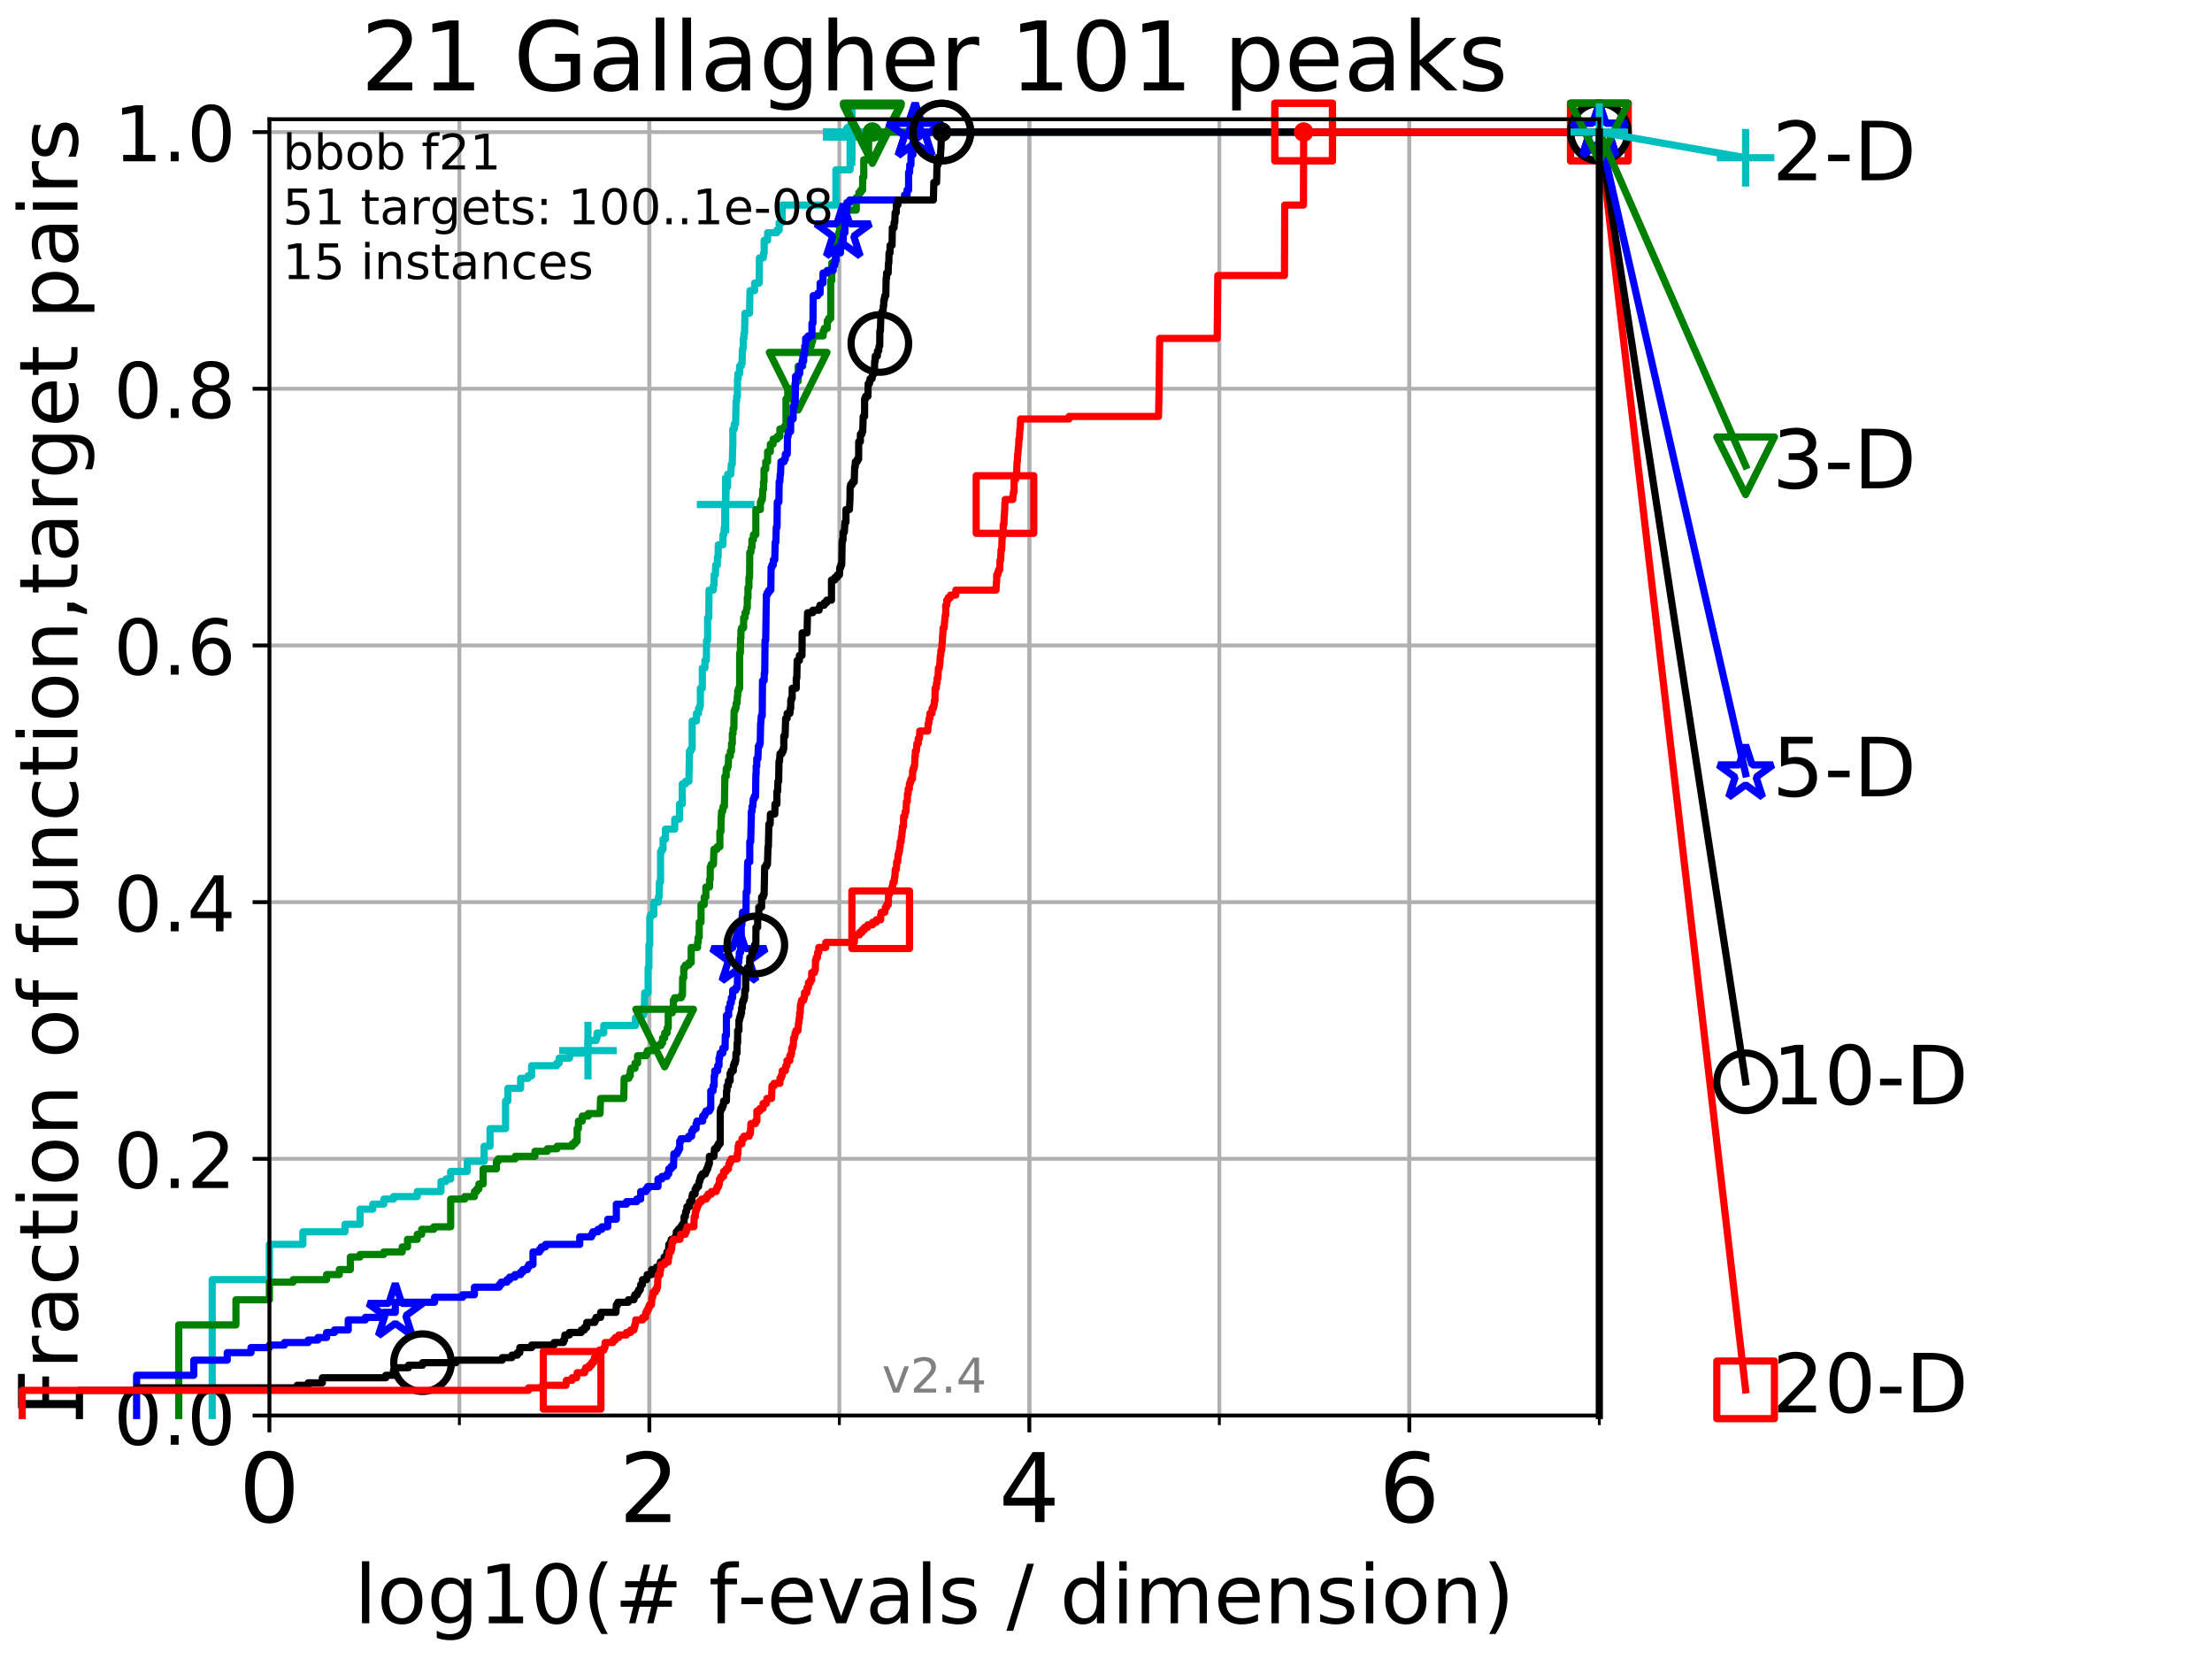 <?xml version="1.0" encoding="utf-8" standalone="no"?>
<!DOCTYPE svg PUBLIC "-//W3C//DTD SVG 1.1//EN"
  "http://www.w3.org/Graphics/SVG/1.1/DTD/svg11.dtd">
<!-- Created with matplotlib (http://matplotlib.org/) -->
<svg height="345.6pt" version="1.1" viewBox="0 0 460.8 345.6" width="460.8pt" xmlns="http://www.w3.org/2000/svg" xmlns:xlink="http://www.w3.org/1999/xlink">
 <defs>
  <style type="text/css">
*{stroke-linecap:butt;stroke-linejoin:round;}
  </style>
 </defs>
 <g id="figure_1">
  <g id="patch_1">
   <path d="M 0 345.6 
L 460.8 345.6 
L 460.8 0 
L 0 0 
z
" style="fill:#ffffff;"/>
  </g>
  <g id="axes_1">
   <g id="patch_2">
    <path d="M 56.12 294.88 
L 333.168 294.88 
L 333.168 24.84 
L 56.12 24.84 
z
" style="fill:#ffffff;"/>
   </g>
   <g id="matplotlib.axis_1">
    <g id="xtick_1">
     <g id="line2d_1">
      <path clip-path="url(#p066276f647)" d="M 56.12 294.88 
L 56.12 24.84 
" style="fill:none;stroke:#b0b0b0;stroke-linecap:square;stroke-width:0.8;"/>
     </g>
     <g id="line2d_2">
      <defs>
       <path d="M 0 0 
L 0 3.5 
" id="m4e5f7368b6" style="stroke:#000000;stroke-width:0.8;"/>
      </defs>
      <g>
       <use style="stroke:#000000;stroke-width:0.8;" x="56.12" xlink:href="#m4e5f7368b6" y="294.88"/>
      </g>
     </g>
     <g id="text_1">
      <!-- 0 -->
      <defs>
       <path d="M 31.781 66.406 
Q 24.172 66.406 20.328 58.906 
Q 16.5 51.422 16.5 36.375 
Q 16.5 21.391 20.328 13.891 
Q 24.172 6.391 31.781 6.391 
Q 39.453 6.391 43.281 13.891 
Q 47.125 21.391 47.125 36.375 
Q 47.125 51.422 43.281 58.906 
Q 39.453 66.406 31.781 66.406 
z
M 31.781 74.219 
Q 44.047 74.219 50.516 64.516 
Q 56.984 54.828 56.984 36.375 
Q 56.984 17.969 50.516 8.266 
Q 44.047 -1.422 31.781 -1.422 
Q 19.531 -1.422 13.062 8.266 
Q 6.594 17.969 6.594 36.375 
Q 6.594 54.828 13.062 64.516 
Q 19.531 74.219 31.781 74.219 
z
" id="DejaVuSans-30"/>
      </defs>
      <g transform="translate(49.758 317.077)scale(0.2 -0.2)">
       <use xlink:href="#DejaVuSans-30"/>
      </g>
     </g>
    </g>
    <g id="xtick_2">
     <g id="line2d_3">
      <path clip-path="url(#p066276f647)" d="M 135.277 294.88 
L 135.277 24.84 
" style="fill:none;stroke:#b0b0b0;stroke-linecap:square;stroke-width:0.8;"/>
     </g>
     <g id="line2d_4">
      <g>
       <use style="stroke:#000000;stroke-width:0.8;" x="135.277" xlink:href="#m4e5f7368b6" y="294.88"/>
      </g>
     </g>
     <g id="text_2">
      <!-- 2 -->
      <defs>
       <path d="M 19.188 8.297 
L 53.609 8.297 
L 53.609 0 
L 7.328 0 
L 7.328 8.297 
Q 12.938 14.109 22.625 23.891 
Q 32.328 33.688 34.812 36.531 
Q 39.547 41.844 41.422 45.531 
Q 43.312 49.219 43.312 52.781 
Q 43.312 58.594 39.234 62.25 
Q 35.156 65.922 28.609 65.922 
Q 23.969 65.922 18.812 64.312 
Q 13.672 62.703 7.812 59.422 
L 7.812 69.391 
Q 13.766 71.781 18.938 73 
Q 24.125 74.219 28.422 74.219 
Q 39.75 74.219 46.484 68.547 
Q 53.219 62.891 53.219 53.422 
Q 53.219 48.922 51.531 44.891 
Q 49.859 40.875 45.406 35.406 
Q 44.188 33.984 37.641 27.219 
Q 31.109 20.453 19.188 8.297 
z
" id="DejaVuSans-32"/>
      </defs>
      <g transform="translate(128.914 317.077)scale(0.2 -0.2)">
       <use xlink:href="#DejaVuSans-32"/>
      </g>
     </g>
    </g>
    <g id="xtick_3">
     <g id="line2d_5">
      <path clip-path="url(#p066276f647)" d="M 214.433 294.88 
L 214.433 24.84 
" style="fill:none;stroke:#b0b0b0;stroke-linecap:square;stroke-width:0.8;"/>
     </g>
     <g id="line2d_6">
      <g>
       <use style="stroke:#000000;stroke-width:0.8;" x="214.433" xlink:href="#m4e5f7368b6" y="294.88"/>
      </g>
     </g>
     <g id="text_3">
      <!-- 4 -->
      <defs>
       <path d="M 37.797 64.312 
L 12.891 25.391 
L 37.797 25.391 
z
M 35.203 72.906 
L 47.609 72.906 
L 47.609 25.391 
L 58.016 25.391 
L 58.016 17.188 
L 47.609 17.188 
L 47.609 0 
L 37.797 0 
L 37.797 17.188 
L 4.891 17.188 
L 4.891 26.703 
z
" id="DejaVuSans-34"/>
      </defs>
      <g transform="translate(208.071 317.077)scale(0.2 -0.2)">
       <use xlink:href="#DejaVuSans-34"/>
      </g>
     </g>
    </g>
    <g id="xtick_4">
     <g id="line2d_7">
      <path clip-path="url(#p066276f647)" d="M 293.59 294.88 
L 293.59 24.84 
" style="fill:none;stroke:#b0b0b0;stroke-linecap:square;stroke-width:0.8;"/>
     </g>
     <g id="line2d_8">
      <g>
       <use style="stroke:#000000;stroke-width:0.8;" x="293.59" xlink:href="#m4e5f7368b6" y="294.88"/>
      </g>
     </g>
     <g id="text_4">
      <!-- 6 -->
      <defs>
       <path d="M 33.016 40.375 
Q 26.375 40.375 22.484 35.828 
Q 18.609 31.297 18.609 23.391 
Q 18.609 15.531 22.484 10.953 
Q 26.375 6.391 33.016 6.391 
Q 39.656 6.391 43.531 10.953 
Q 47.406 15.531 47.406 23.391 
Q 47.406 31.297 43.531 35.828 
Q 39.656 40.375 33.016 40.375 
z
M 52.594 71.297 
L 52.594 62.312 
Q 48.875 64.062 45.094 64.984 
Q 41.312 65.922 37.594 65.922 
Q 27.828 65.922 22.672 59.328 
Q 17.531 52.734 16.797 39.406 
Q 19.672 43.656 24.016 45.922 
Q 28.375 48.188 33.594 48.188 
Q 44.578 48.188 50.953 41.516 
Q 57.328 34.859 57.328 23.391 
Q 57.328 12.156 50.688 5.359 
Q 44.047 -1.422 33.016 -1.422 
Q 20.359 -1.422 13.672 8.266 
Q 6.984 17.969 6.984 36.375 
Q 6.984 53.656 15.188 63.938 
Q 23.391 74.219 37.203 74.219 
Q 40.922 74.219 44.703 73.484 
Q 48.484 72.75 52.594 71.297 
z
" id="DejaVuSans-36"/>
      </defs>
      <g transform="translate(287.227 317.077)scale(0.2 -0.2)">
       <use xlink:href="#DejaVuSans-36"/>
      </g>
     </g>
    </g>
    <g id="xtick_5">
     <g id="line2d_9">
      <path clip-path="url(#p066276f647)" d="M 56.12 294.88 
L 56.12 24.84 
" style="fill:none;stroke:#b0b0b0;stroke-linecap:square;stroke-width:0.8;"/>
     </g>
     <g id="line2d_10">
      <defs>
       <path d="M 0 0 
L 0 2 
" id="mc31db53f42" style="stroke:#000000;stroke-width:0.6;"/>
      </defs>
      <g>
       <use style="stroke:#000000;stroke-width:0.6;" x="56.12" xlink:href="#mc31db53f42" y="294.88"/>
      </g>
     </g>
    </g>
    <g id="xtick_6">
     <g id="line2d_11">
      <path clip-path="url(#p066276f647)" d="M 95.698 294.88 
L 95.698 24.84 
" style="fill:none;stroke:#b0b0b0;stroke-linecap:square;stroke-width:0.8;"/>
     </g>
     <g id="line2d_12">
      <g>
       <use style="stroke:#000000;stroke-width:0.6;" x="95.698" xlink:href="#mc31db53f42" y="294.88"/>
      </g>
     </g>
    </g>
    <g id="xtick_7">
     <g id="line2d_13">
      <path clip-path="url(#p066276f647)" d="M 135.277 294.88 
L 135.277 24.84 
" style="fill:none;stroke:#b0b0b0;stroke-linecap:square;stroke-width:0.8;"/>
     </g>
     <g id="line2d_14">
      <g>
       <use style="stroke:#000000;stroke-width:0.6;" x="135.277" xlink:href="#mc31db53f42" y="294.88"/>
      </g>
     </g>
    </g>
    <g id="xtick_8">
     <g id="line2d_15">
      <path clip-path="url(#p066276f647)" d="M 174.855 294.88 
L 174.855 24.84 
" style="fill:none;stroke:#b0b0b0;stroke-linecap:square;stroke-width:0.8;"/>
     </g>
     <g id="line2d_16">
      <g>
       <use style="stroke:#000000;stroke-width:0.6;" x="174.855" xlink:href="#mc31db53f42" y="294.88"/>
      </g>
     </g>
    </g>
    <g id="xtick_9">
     <g id="line2d_17">
      <path clip-path="url(#p066276f647)" d="M 214.433 294.88 
L 214.433 24.84 
" style="fill:none;stroke:#b0b0b0;stroke-linecap:square;stroke-width:0.8;"/>
     </g>
     <g id="line2d_18">
      <g>
       <use style="stroke:#000000;stroke-width:0.6;" x="214.433" xlink:href="#mc31db53f42" y="294.88"/>
      </g>
     </g>
    </g>
    <g id="xtick_10">
     <g id="line2d_19">
      <path clip-path="url(#p066276f647)" d="M 254.011 294.88 
L 254.011 24.84 
" style="fill:none;stroke:#b0b0b0;stroke-linecap:square;stroke-width:0.8;"/>
     </g>
     <g id="line2d_20">
      <g>
       <use style="stroke:#000000;stroke-width:0.6;" x="254.011" xlink:href="#mc31db53f42" y="294.88"/>
      </g>
     </g>
    </g>
    <g id="xtick_11">
     <g id="line2d_21">
      <path clip-path="url(#p066276f647)" d="M 293.59 294.88 
L 293.59 24.84 
" style="fill:none;stroke:#b0b0b0;stroke-linecap:square;stroke-width:0.8;"/>
     </g>
     <g id="line2d_22">
      <g>
       <use style="stroke:#000000;stroke-width:0.6;" x="293.59" xlink:href="#mc31db53f42" y="294.88"/>
      </g>
     </g>
    </g>
    <g id="xtick_12">
     <g id="line2d_23">
      <path clip-path="url(#p066276f647)" d="M 333.168 294.88 
L 333.168 24.84 
" style="fill:none;stroke:#b0b0b0;stroke-linecap:square;stroke-width:0.8;"/>
     </g>
     <g id="line2d_24">
      <g>
       <use style="stroke:#000000;stroke-width:0.6;" x="333.168" xlink:href="#mc31db53f42" y="294.88"/>
      </g>
     </g>
    </g>
    <g id="text_5">
     <!-- log10(# f-evals / dimension) -->
     <defs>
      <path d="M 9.422 75.984 
L 18.406 75.984 
L 18.406 0 
L 9.422 0 
z
" id="DejaVuSans-6c"/>
      <path d="M 30.609 48.391 
Q 23.391 48.391 19.188 42.75 
Q 14.984 37.109 14.984 27.297 
Q 14.984 17.484 19.156 11.844 
Q 23.344 6.203 30.609 6.203 
Q 37.797 6.203 41.984 11.859 
Q 46.188 17.531 46.188 27.297 
Q 46.188 37.016 41.984 42.703 
Q 37.797 48.391 30.609 48.391 
z
M 30.609 56 
Q 42.328 56 49.016 48.375 
Q 55.719 40.766 55.719 27.297 
Q 55.719 13.875 49.016 6.219 
Q 42.328 -1.422 30.609 -1.422 
Q 18.844 -1.422 12.172 6.219 
Q 5.516 13.875 5.516 27.297 
Q 5.516 40.766 12.172 48.375 
Q 18.844 56 30.609 56 
z
" id="DejaVuSans-6f"/>
      <path d="M 45.406 27.984 
Q 45.406 37.75 41.375 43.109 
Q 37.359 48.484 30.078 48.484 
Q 22.859 48.484 18.828 43.109 
Q 14.797 37.75 14.797 27.984 
Q 14.797 18.266 18.828 12.891 
Q 22.859 7.516 30.078 7.516 
Q 37.359 7.516 41.375 12.891 
Q 45.406 18.266 45.406 27.984 
z
M 54.391 6.781 
Q 54.391 -7.172 48.188 -13.984 
Q 42 -20.797 29.203 -20.797 
Q 24.469 -20.797 20.266 -20.094 
Q 16.062 -19.391 12.109 -17.922 
L 12.109 -9.188 
Q 16.062 -11.328 19.922 -12.344 
Q 23.781 -13.375 27.781 -13.375 
Q 36.625 -13.375 41.016 -8.766 
Q 45.406 -4.156 45.406 5.172 
L 45.406 9.625 
Q 42.625 4.781 38.281 2.391 
Q 33.938 0 27.875 0 
Q 17.828 0 11.672 7.656 
Q 5.516 15.328 5.516 27.984 
Q 5.516 40.672 11.672 48.328 
Q 17.828 56 27.875 56 
Q 33.938 56 38.281 53.609 
Q 42.625 51.219 45.406 46.391 
L 45.406 54.688 
L 54.391 54.688 
z
" id="DejaVuSans-67"/>
      <path d="M 12.406 8.297 
L 28.516 8.297 
L 28.516 63.922 
L 10.984 60.406 
L 10.984 69.391 
L 28.422 72.906 
L 38.281 72.906 
L 38.281 8.297 
L 54.391 8.297 
L 54.391 0 
L 12.406 0 
z
" id="DejaVuSans-31"/>
      <path d="M 31 75.875 
Q 24.469 64.656 21.281 53.656 
Q 18.109 42.672 18.109 31.391 
Q 18.109 20.125 21.312 9.062 
Q 24.516 -2 31 -13.188 
L 23.188 -13.188 
Q 15.875 -1.703 12.234 9.375 
Q 8.594 20.453 8.594 31.391 
Q 8.594 42.281 12.203 53.312 
Q 15.828 64.359 23.188 75.875 
z
" id="DejaVuSans-28"/>
      <path d="M 51.125 44 
L 36.922 44 
L 32.812 27.688 
L 47.125 27.688 
z
M 43.797 71.781 
L 38.719 51.516 
L 52.984 51.516 
L 58.109 71.781 
L 65.922 71.781 
L 60.891 51.516 
L 76.125 51.516 
L 76.125 44 
L 58.984 44 
L 54.984 27.688 
L 70.516 27.688 
L 70.516 20.219 
L 53.078 20.219 
L 48 0 
L 40.188 0 
L 45.219 20.219 
L 30.906 20.219 
L 25.875 0 
L 18.016 0 
L 23.094 20.219 
L 7.719 20.219 
L 7.719 27.688 
L 24.906 27.688 
L 29 44 
L 13.281 44 
L 13.281 51.516 
L 30.906 51.516 
L 35.891 71.781 
z
" id="DejaVuSans-23"/>
      <path id="DejaVuSans-20"/>
      <path d="M 37.109 75.984 
L 37.109 68.5 
L 28.516 68.5 
Q 23.688 68.5 21.797 66.547 
Q 19.922 64.594 19.922 59.516 
L 19.922 54.688 
L 34.719 54.688 
L 34.719 47.703 
L 19.922 47.703 
L 19.922 0 
L 10.891 0 
L 10.891 47.703 
L 2.297 47.703 
L 2.297 54.688 
L 10.891 54.688 
L 10.891 58.5 
Q 10.891 67.625 15.141 71.797 
Q 19.391 75.984 28.609 75.984 
z
" id="DejaVuSans-66"/>
      <path d="M 4.891 31.391 
L 31.203 31.391 
L 31.203 23.391 
L 4.891 23.391 
z
" id="DejaVuSans-2d"/>
      <path d="M 56.203 29.594 
L 56.203 25.203 
L 14.891 25.203 
Q 15.484 15.922 20.484 11.062 
Q 25.484 6.203 34.422 6.203 
Q 39.594 6.203 44.453 7.469 
Q 49.312 8.734 54.109 11.281 
L 54.109 2.781 
Q 49.266 0.734 44.188 -0.344 
Q 39.109 -1.422 33.891 -1.422 
Q 20.797 -1.422 13.156 6.188 
Q 5.516 13.812 5.516 26.812 
Q 5.516 40.234 12.766 48.109 
Q 20.016 56 32.328 56 
Q 43.359 56 49.781 48.891 
Q 56.203 41.797 56.203 29.594 
z
M 47.219 32.234 
Q 47.125 39.594 43.094 43.984 
Q 39.062 48.391 32.422 48.391 
Q 24.906 48.391 20.391 44.141 
Q 15.875 39.891 15.188 32.172 
z
" id="DejaVuSans-65"/>
      <path d="M 2.984 54.688 
L 12.5 54.688 
L 29.594 8.797 
L 46.688 54.688 
L 56.203 54.688 
L 35.688 0 
L 23.484 0 
z
" id="DejaVuSans-76"/>
      <path d="M 34.281 27.484 
Q 23.391 27.484 19.188 25 
Q 14.984 22.516 14.984 16.5 
Q 14.984 11.719 18.141 8.906 
Q 21.297 6.109 26.703 6.109 
Q 34.188 6.109 38.703 11.406 
Q 43.219 16.703 43.219 25.484 
L 43.219 27.484 
z
M 52.203 31.203 
L 52.203 0 
L 43.219 0 
L 43.219 8.297 
Q 40.141 3.328 35.547 0.953 
Q 30.953 -1.422 24.312 -1.422 
Q 15.922 -1.422 10.953 3.297 
Q 6 8.016 6 15.922 
Q 6 25.141 12.172 29.828 
Q 18.359 34.516 30.609 34.516 
L 43.219 34.516 
L 43.219 35.406 
Q 43.219 41.609 39.141 45 
Q 35.062 48.391 27.688 48.391 
Q 23 48.391 18.547 47.266 
Q 14.109 46.141 10.016 43.891 
L 10.016 52.203 
Q 14.938 54.109 19.578 55.047 
Q 24.219 56 28.609 56 
Q 40.484 56 46.344 49.844 
Q 52.203 43.703 52.203 31.203 
z
" id="DejaVuSans-61"/>
      <path d="M 44.281 53.078 
L 44.281 44.578 
Q 40.484 46.531 36.375 47.5 
Q 32.281 48.484 27.875 48.484 
Q 21.188 48.484 17.844 46.438 
Q 14.5 44.391 14.5 40.281 
Q 14.5 37.156 16.891 35.375 
Q 19.281 33.594 26.516 31.984 
L 29.594 31.297 
Q 39.156 29.25 43.188 25.516 
Q 47.219 21.781 47.219 15.094 
Q 47.219 7.469 41.188 3.016 
Q 35.156 -1.422 24.609 -1.422 
Q 20.219 -1.422 15.453 -0.562 
Q 10.688 0.297 5.422 2 
L 5.422 11.281 
Q 10.406 8.688 15.234 7.391 
Q 20.062 6.109 24.812 6.109 
Q 31.156 6.109 34.562 8.281 
Q 37.984 10.453 37.984 14.406 
Q 37.984 18.062 35.516 20.016 
Q 33.062 21.969 24.703 23.781 
L 21.578 24.516 
Q 13.234 26.266 9.516 29.906 
Q 5.812 33.547 5.812 39.891 
Q 5.812 47.609 11.281 51.797 
Q 16.75 56 26.812 56 
Q 31.781 56 36.172 55.266 
Q 40.578 54.547 44.281 53.078 
z
" id="DejaVuSans-73"/>
      <path d="M 25.391 72.906 
L 33.688 72.906 
L 8.297 -9.281 
L 0 -9.281 
z
" id="DejaVuSans-2f"/>
      <path d="M 45.406 46.391 
L 45.406 75.984 
L 54.391 75.984 
L 54.391 0 
L 45.406 0 
L 45.406 8.203 
Q 42.578 3.328 38.25 0.953 
Q 33.938 -1.422 27.875 -1.422 
Q 17.969 -1.422 11.734 6.484 
Q 5.516 14.406 5.516 27.297 
Q 5.516 40.188 11.734 48.094 
Q 17.969 56 27.875 56 
Q 33.938 56 38.25 53.625 
Q 42.578 51.266 45.406 46.391 
z
M 14.797 27.297 
Q 14.797 17.391 18.875 11.75 
Q 22.953 6.109 30.078 6.109 
Q 37.203 6.109 41.297 11.75 
Q 45.406 17.391 45.406 27.297 
Q 45.406 37.203 41.297 42.844 
Q 37.203 48.484 30.078 48.484 
Q 22.953 48.484 18.875 42.844 
Q 14.797 37.203 14.797 27.297 
z
" id="DejaVuSans-64"/>
      <path d="M 9.422 54.688 
L 18.406 54.688 
L 18.406 0 
L 9.422 0 
z
M 9.422 75.984 
L 18.406 75.984 
L 18.406 64.594 
L 9.422 64.594 
z
" id="DejaVuSans-69"/>
      <path d="M 52 44.188 
Q 55.375 50.25 60.062 53.125 
Q 64.75 56 71.094 56 
Q 79.641 56 84.281 50.016 
Q 88.922 44.047 88.922 33.016 
L 88.922 0 
L 79.891 0 
L 79.891 32.719 
Q 79.891 40.578 77.094 44.375 
Q 74.312 48.188 68.609 48.188 
Q 61.625 48.188 57.562 43.547 
Q 53.516 38.922 53.516 30.906 
L 53.516 0 
L 44.484 0 
L 44.484 32.719 
Q 44.484 40.625 41.703 44.406 
Q 38.922 48.188 33.109 48.188 
Q 26.219 48.188 22.156 43.531 
Q 18.109 38.875 18.109 30.906 
L 18.109 0 
L 9.078 0 
L 9.078 54.688 
L 18.109 54.688 
L 18.109 46.188 
Q 21.188 51.219 25.484 53.609 
Q 29.781 56 35.688 56 
Q 41.656 56 45.828 52.969 
Q 50 49.953 52 44.188 
z
" id="DejaVuSans-6d"/>
      <path d="M 54.891 33.016 
L 54.891 0 
L 45.906 0 
L 45.906 32.719 
Q 45.906 40.484 42.875 44.328 
Q 39.844 48.188 33.797 48.188 
Q 26.516 48.188 22.312 43.547 
Q 18.109 38.922 18.109 30.906 
L 18.109 0 
L 9.078 0 
L 9.078 54.688 
L 18.109 54.688 
L 18.109 46.188 
Q 21.344 51.125 25.703 53.562 
Q 30.078 56 35.797 56 
Q 45.219 56 50.047 50.172 
Q 54.891 44.344 54.891 33.016 
z
" id="DejaVuSans-6e"/>
      <path d="M 8.016 75.875 
L 15.828 75.875 
Q 23.141 64.359 26.781 53.312 
Q 30.422 42.281 30.422 31.391 
Q 30.422 20.453 26.781 9.375 
Q 23.141 -1.703 15.828 -13.188 
L 8.016 -13.188 
Q 14.5 -2 17.703 9.062 
Q 20.906 20.125 20.906 31.391 
Q 20.906 42.672 17.703 53.656 
Q 14.5 64.656 8.016 75.875 
z
" id="DejaVuSans-29"/>
     </defs>
     <g transform="translate(73.803 338.154)scale(0.17 -0.17)">
      <use xlink:href="#DejaVuSans-6c"/>
      <use x="27.783" xlink:href="#DejaVuSans-6f"/>
      <use x="88.965" xlink:href="#DejaVuSans-67"/>
      <use x="152.441" xlink:href="#DejaVuSans-31"/>
      <use x="216.064" xlink:href="#DejaVuSans-30"/>
      <use x="279.688" xlink:href="#DejaVuSans-28"/>
      <use x="318.701" xlink:href="#DejaVuSans-23"/>
      <use x="402.49" xlink:href="#DejaVuSans-20"/>
      <use x="434.277" xlink:href="#DejaVuSans-66"/>
      <use x="469.404" xlink:href="#DejaVuSans-2d"/>
      <use x="505.488" xlink:href="#DejaVuSans-65"/>
      <use x="567.012" xlink:href="#DejaVuSans-76"/>
      <use x="626.191" xlink:href="#DejaVuSans-61"/>
      <use x="687.471" xlink:href="#DejaVuSans-6c"/>
      <use x="715.254" xlink:href="#DejaVuSans-73"/>
      <use x="767.354" xlink:href="#DejaVuSans-20"/>
      <use x="799.141" xlink:href="#DejaVuSans-2f"/>
      <use x="832.832" xlink:href="#DejaVuSans-20"/>
      <use x="864.619" xlink:href="#DejaVuSans-64"/>
      <use x="928.096" xlink:href="#DejaVuSans-69"/>
      <use x="955.879" xlink:href="#DejaVuSans-6d"/>
      <use x="1053.291" xlink:href="#DejaVuSans-65"/>
      <use x="1114.814" xlink:href="#DejaVuSans-6e"/>
      <use x="1178.193" xlink:href="#DejaVuSans-73"/>
      <use x="1230.293" xlink:href="#DejaVuSans-69"/>
      <use x="1258.076" xlink:href="#DejaVuSans-6f"/>
      <use x="1319.258" xlink:href="#DejaVuSans-6e"/>
      <use x="1382.637" xlink:href="#DejaVuSans-29"/>
     </g>
    </g>
   </g>
   <g id="matplotlib.axis_2">
    <g id="ytick_1">
     <g id="line2d_25">
      <path clip-path="url(#p066276f647)" d="M 56.12 294.88 
L 333.168 294.88 
" style="fill:none;stroke:#b0b0b0;stroke-linecap:square;stroke-width:0.8;"/>
     </g>
     <g id="line2d_26">
      <defs>
       <path d="M 0 0 
L -3.5 0 
" id="m73b6d7a07c" style="stroke:#000000;stroke-width:0.8;"/>
      </defs>
      <g>
       <use style="stroke:#000000;stroke-width:0.8;" x="56.12" xlink:href="#m73b6d7a07c" y="294.88"/>
      </g>
     </g>
     <g id="text_6">
      <!-- 0.0 -->
      <defs>
       <path d="M 10.688 12.406 
L 21 12.406 
L 21 0 
L 10.688 0 
z
" id="DejaVuSans-2e"/>
      </defs>
      <g transform="translate(23.675 300.959)scale(0.16 -0.16)">
       <use xlink:href="#DejaVuSans-30"/>
       <use x="63.623" xlink:href="#DejaVuSans-2e"/>
       <use x="95.41" xlink:href="#DejaVuSans-30"/>
      </g>
     </g>
    </g>
    <g id="ytick_2">
     <g id="line2d_27">
      <path clip-path="url(#p066276f647)" d="M 56.12 241.407 
L 333.168 241.407 
" style="fill:none;stroke:#b0b0b0;stroke-linecap:square;stroke-width:0.8;"/>
     </g>
     <g id="line2d_28">
      <g>
       <use style="stroke:#000000;stroke-width:0.8;" x="56.12" xlink:href="#m73b6d7a07c" y="241.407"/>
      </g>
     </g>
     <g id="text_7">
      <!-- 0.2 -->
      <g transform="translate(23.675 247.485)scale(0.16 -0.16)">
       <use xlink:href="#DejaVuSans-30"/>
       <use x="63.623" xlink:href="#DejaVuSans-2e"/>
       <use x="95.41" xlink:href="#DejaVuSans-32"/>
      </g>
     </g>
    </g>
    <g id="ytick_3">
     <g id="line2d_29">
      <path clip-path="url(#p066276f647)" d="M 56.12 187.933 
L 333.168 187.933 
" style="fill:none;stroke:#b0b0b0;stroke-linecap:square;stroke-width:0.8;"/>
     </g>
     <g id="line2d_30">
      <g>
       <use style="stroke:#000000;stroke-width:0.8;" x="56.12" xlink:href="#m73b6d7a07c" y="187.933"/>
      </g>
     </g>
     <g id="text_8">
      <!-- 0.4 -->
      <g transform="translate(23.675 194.012)scale(0.16 -0.16)">
       <use xlink:href="#DejaVuSans-30"/>
       <use x="63.623" xlink:href="#DejaVuSans-2e"/>
       <use x="95.41" xlink:href="#DejaVuSans-34"/>
      </g>
     </g>
    </g>
    <g id="ytick_4">
     <g id="line2d_31">
      <path clip-path="url(#p066276f647)" d="M 56.12 134.46 
L 333.168 134.46 
" style="fill:none;stroke:#b0b0b0;stroke-linecap:square;stroke-width:0.8;"/>
     </g>
     <g id="line2d_32">
      <g>
       <use style="stroke:#000000;stroke-width:0.8;" x="56.12" xlink:href="#m73b6d7a07c" y="134.46"/>
      </g>
     </g>
     <g id="text_9">
      <!-- 0.6 -->
      <g transform="translate(23.675 140.539)scale(0.16 -0.16)">
       <use xlink:href="#DejaVuSans-30"/>
       <use x="63.623" xlink:href="#DejaVuSans-2e"/>
       <use x="95.41" xlink:href="#DejaVuSans-36"/>
      </g>
     </g>
    </g>
    <g id="ytick_5">
     <g id="line2d_33">
      <path clip-path="url(#p066276f647)" d="M 56.12 80.987 
L 333.168 80.987 
" style="fill:none;stroke:#b0b0b0;stroke-linecap:square;stroke-width:0.8;"/>
     </g>
     <g id="line2d_34">
      <g>
       <use style="stroke:#000000;stroke-width:0.8;" x="56.12" xlink:href="#m73b6d7a07c" y="80.987"/>
      </g>
     </g>
     <g id="text_10">
      <!-- 0.8 -->
      <defs>
       <path d="M 31.781 34.625 
Q 24.75 34.625 20.719 30.859 
Q 16.703 27.094 16.703 20.516 
Q 16.703 13.922 20.719 10.156 
Q 24.75 6.391 31.781 6.391 
Q 38.812 6.391 42.859 10.172 
Q 46.922 13.969 46.922 20.516 
Q 46.922 27.094 42.891 30.859 
Q 38.875 34.625 31.781 34.625 
z
M 21.922 38.812 
Q 15.578 40.375 12.031 44.719 
Q 8.5 49.078 8.5 55.328 
Q 8.5 64.062 14.719 69.141 
Q 20.953 74.219 31.781 74.219 
Q 42.672 74.219 48.875 69.141 
Q 55.078 64.062 55.078 55.328 
Q 55.078 49.078 51.531 44.719 
Q 48 40.375 41.703 38.812 
Q 48.828 37.156 52.797 32.312 
Q 56.781 27.484 56.781 20.516 
Q 56.781 9.906 50.312 4.234 
Q 43.844 -1.422 31.781 -1.422 
Q 19.734 -1.422 13.25 4.234 
Q 6.781 9.906 6.781 20.516 
Q 6.781 27.484 10.781 32.312 
Q 14.797 37.156 21.922 38.812 
z
M 18.312 54.391 
Q 18.312 48.734 21.844 45.562 
Q 25.391 42.391 31.781 42.391 
Q 38.141 42.391 41.719 45.562 
Q 45.312 48.734 45.312 54.391 
Q 45.312 60.062 41.719 63.234 
Q 38.141 66.406 31.781 66.406 
Q 25.391 66.406 21.844 63.234 
Q 18.312 60.062 18.312 54.391 
z
" id="DejaVuSans-38"/>
      </defs>
      <g transform="translate(23.675 87.066)scale(0.16 -0.16)">
       <use xlink:href="#DejaVuSans-30"/>
       <use x="63.623" xlink:href="#DejaVuSans-2e"/>
       <use x="95.41" xlink:href="#DejaVuSans-38"/>
      </g>
     </g>
    </g>
    <g id="ytick_6">
     <g id="line2d_35">
      <path clip-path="url(#p066276f647)" d="M 56.12 27.514 
L 333.168 27.514 
" style="fill:none;stroke:#b0b0b0;stroke-linecap:square;stroke-width:0.8;"/>
     </g>
     <g id="line2d_36">
      <g>
       <use style="stroke:#000000;stroke-width:0.8;" x="56.12" xlink:href="#m73b6d7a07c" y="27.514"/>
      </g>
     </g>
     <g id="text_11">
      <!-- 1.0 -->
      <g transform="translate(23.675 33.592)scale(0.16 -0.16)">
       <use xlink:href="#DejaVuSans-31"/>
       <use x="63.623" xlink:href="#DejaVuSans-2e"/>
       <use x="95.41" xlink:href="#DejaVuSans-30"/>
      </g>
     </g>
    </g>
    <g id="text_12">
     <!-- Fraction of function,target pairs -->
     <defs>
      <path d="M 9.812 72.906 
L 51.703 72.906 
L 51.703 64.594 
L 19.672 64.594 
L 19.672 43.109 
L 48.578 43.109 
L 48.578 34.812 
L 19.672 34.812 
L 19.672 0 
L 9.812 0 
z
" id="DejaVuSans-46"/>
      <path d="M 41.109 46.297 
Q 39.594 47.172 37.812 47.578 
Q 36.031 48 33.891 48 
Q 26.266 48 22.188 43.047 
Q 18.109 38.094 18.109 28.812 
L 18.109 0 
L 9.078 0 
L 9.078 54.688 
L 18.109 54.688 
L 18.109 46.188 
Q 20.953 51.172 25.484 53.578 
Q 30.031 56 36.531 56 
Q 37.453 56 38.578 55.875 
Q 39.703 55.766 41.062 55.516 
z
" id="DejaVuSans-72"/>
      <path d="M 48.781 52.594 
L 48.781 44.188 
Q 44.969 46.297 41.141 47.344 
Q 37.312 48.391 33.406 48.391 
Q 24.656 48.391 19.812 42.844 
Q 14.984 37.312 14.984 27.297 
Q 14.984 17.281 19.812 11.734 
Q 24.656 6.203 33.406 6.203 
Q 37.312 6.203 41.141 7.25 
Q 44.969 8.297 48.781 10.406 
L 48.781 2.094 
Q 45.016 0.344 40.984 -0.531 
Q 36.969 -1.422 32.422 -1.422 
Q 20.062 -1.422 12.781 6.344 
Q 5.516 14.109 5.516 27.297 
Q 5.516 40.672 12.859 48.328 
Q 20.219 56 33.016 56 
Q 37.156 56 41.109 55.141 
Q 45.062 54.297 48.781 52.594 
z
" id="DejaVuSans-63"/>
      <path d="M 18.312 70.219 
L 18.312 54.688 
L 36.812 54.688 
L 36.812 47.703 
L 18.312 47.703 
L 18.312 18.016 
Q 18.312 11.328 20.141 9.422 
Q 21.969 7.516 27.594 7.516 
L 36.812 7.516 
L 36.812 0 
L 27.594 0 
Q 17.188 0 13.234 3.875 
Q 9.281 7.766 9.281 18.016 
L 9.281 47.703 
L 2.688 47.703 
L 2.688 54.688 
L 9.281 54.688 
L 9.281 70.219 
z
" id="DejaVuSans-74"/>
      <path d="M 8.5 21.578 
L 8.5 54.688 
L 17.484 54.688 
L 17.484 21.922 
Q 17.484 14.156 20.5 10.266 
Q 23.531 6.391 29.594 6.391 
Q 36.859 6.391 41.078 11.031 
Q 45.312 15.672 45.312 23.688 
L 45.312 54.688 
L 54.297 54.688 
L 54.297 0 
L 45.312 0 
L 45.312 8.406 
Q 42.047 3.422 37.719 1 
Q 33.406 -1.422 27.688 -1.422 
Q 18.266 -1.422 13.375 4.438 
Q 8.5 10.297 8.5 21.578 
z
M 31.109 56 
z
" id="DejaVuSans-75"/>
      <path d="M 11.719 12.406 
L 22.016 12.406 
L 22.016 4 
L 14.016 -11.625 
L 7.719 -11.625 
L 11.719 4 
z
" id="DejaVuSans-2c"/>
      <path d="M 18.109 8.203 
L 18.109 -20.797 
L 9.078 -20.797 
L 9.078 54.688 
L 18.109 54.688 
L 18.109 46.391 
Q 20.953 51.266 25.266 53.625 
Q 29.594 56 35.594 56 
Q 45.562 56 51.781 48.094 
Q 58.016 40.188 58.016 27.297 
Q 58.016 14.406 51.781 6.484 
Q 45.562 -1.422 35.594 -1.422 
Q 29.594 -1.422 25.266 0.953 
Q 20.953 3.328 18.109 8.203 
z
M 48.688 27.297 
Q 48.688 37.203 44.609 42.844 
Q 40.531 48.484 33.406 48.484 
Q 26.266 48.484 22.188 42.844 
Q 18.109 37.203 18.109 27.297 
Q 18.109 17.391 22.188 11.75 
Q 26.266 6.109 33.406 6.109 
Q 40.531 6.109 44.609 11.75 
Q 48.688 17.391 48.688 27.297 
z
" id="DejaVuSans-70"/>
     </defs>
     <g transform="translate(16.14 294.999)rotate(-90)scale(0.17 -0.17)">
      <use xlink:href="#DejaVuSans-46"/>
      <use x="57.41" xlink:href="#DejaVuSans-72"/>
      <use x="98.523" xlink:href="#DejaVuSans-61"/>
      <use x="159.803" xlink:href="#DejaVuSans-63"/>
      <use x="214.783" xlink:href="#DejaVuSans-74"/>
      <use x="253.992" xlink:href="#DejaVuSans-69"/>
      <use x="281.775" xlink:href="#DejaVuSans-6f"/>
      <use x="342.957" xlink:href="#DejaVuSans-6e"/>
      <use x="406.336" xlink:href="#DejaVuSans-20"/>
      <use x="438.123" xlink:href="#DejaVuSans-6f"/>
      <use x="499.305" xlink:href="#DejaVuSans-66"/>
      <use x="534.51" xlink:href="#DejaVuSans-20"/>
      <use x="566.297" xlink:href="#DejaVuSans-66"/>
      <use x="601.502" xlink:href="#DejaVuSans-75"/>
      <use x="664.881" xlink:href="#DejaVuSans-6e"/>
      <use x="728.26" xlink:href="#DejaVuSans-63"/>
      <use x="783.24" xlink:href="#DejaVuSans-74"/>
      <use x="822.449" xlink:href="#DejaVuSans-69"/>
      <use x="850.232" xlink:href="#DejaVuSans-6f"/>
      <use x="911.414" xlink:href="#DejaVuSans-6e"/>
      <use x="974.793" xlink:href="#DejaVuSans-2c"/>
      <use x="1006.58" xlink:href="#DejaVuSans-74"/>
      <use x="1045.789" xlink:href="#DejaVuSans-61"/>
      <use x="1107.068" xlink:href="#DejaVuSans-72"/>
      <use x="1148.166" xlink:href="#DejaVuSans-67"/>
      <use x="1211.643" xlink:href="#DejaVuSans-65"/>
      <use x="1273.166" xlink:href="#DejaVuSans-74"/>
      <use x="1312.375" xlink:href="#DejaVuSans-20"/>
      <use x="1344.162" xlink:href="#DejaVuSans-70"/>
      <use x="1407.639" xlink:href="#DejaVuSans-61"/>
      <use x="1468.918" xlink:href="#DejaVuSans-69"/>
      <use x="1496.701" xlink:href="#DejaVuSans-72"/>
      <use x="1537.814" xlink:href="#DejaVuSans-73"/>
     </g>
    </g>
   </g>
   <g id="line2d_37">
    <defs>
     <path d="M 0 1.5 
C 0.398 1.5 0.779 1.342 1.061 1.061 
C 1.342 0.779 1.5 0.398 1.5 0 
C 1.5 -0.398 1.342 -0.779 1.061 -1.061 
C 0.779 -1.342 0.398 -1.5 0 -1.5 
C -0.398 -1.5 -0.779 -1.342 -1.061 -1.061 
C -1.342 -0.779 -1.5 -0.398 -1.5 0 
C -1.5 0.398 -1.342 0.779 -1.061 1.061 
C -0.779 1.342 -0.398 1.5 0 1.5 
z
" id="m48600a9521" style="stroke:#00bfbf;"/>
    </defs>
    <g>
     <use style="fill:#00bfbf;stroke:#00bfbf;" x="177.428" xlink:href="#m48600a9521" y="27.514"/>
     <use style="fill:#00bfbf;stroke:#00bfbf;" x="177.428" xlink:href="#m48600a9521" y="27.514"/>
    </g>
   </g>
   <g id="line2d_38">
    <path d="M 44.206 294.88 
L 44.206 266.571 
L 56.12 266.571 
L 56.12 259.231 
L 63.089 259.231 
L 63.089 256.61 
L 71.87 256.61 
L 71.87 255.037 
L 75.004 255.037 
L 75.004 251.892 
L 77.653 251.892 
L 77.653 250.843 
L 79.949 250.843 
L 79.949 249.795 
L 81.973 249.795 
L 81.973 249.27 
L 86.918 249.27 
L 86.918 248.222 
L 91.863 248.222 
L 91.863 246.125 
L 92.905 246.125 
L 92.905 245.601 
L 93.887 245.601 
L 93.887 244.028 
L 97.337 244.028 
L 97.337 241.931 
L 100.857 241.931 
L 100.857 238.785 
L 102.085 238.785 
L 102.085 235.116 
L 105.317 235.116 
L 105.317 229.349 
L 105.802 229.349 
L 105.802 226.728 
L 108.451 226.728 
L 108.451 224.631 
L 110.015 224.631 
L 110.015 224.107 
L 110.746 224.107 
L 110.746 222.01 
L 115.958 222.01 
L 115.958 221.485 
L 116.479 221.485 
L 116.479 220.437 
L 118.645 220.437 
L 118.645 219.388 
L 121.359 219.388 
L 121.359 218.864 
L 122.481 218.864 
L 122.481 216.767 
L 124.201 216.767 
L 124.201 216.243 
L 124.364 216.243 
L 124.364 215.194 
L 125.765 215.194 
L 125.765 213.622 
L 132.382 213.622 
L 132.382 212.049 
L 133.466 212.049 
L 133.466 211.525 
L 134.029 211.525 
L 134.029 211 
L 134.213 211 
L 134.304 206.806 
L 135.017 206.806 
L 135.017 201.564 
L 135.19 201.564 
L 135.19 196.846 
L 135.362 196.846 
L 135.362 191.079 
L 135.532 191.079 
L 135.532 190.555 
L 136.197 190.555 
L 136.197 187.933 
L 137.148 187.933 
L 137.148 186.885 
L 137.301 186.885 
L 137.377 183.739 
L 137.604 183.739 
L 137.604 177.449 
L 137.828 177.449 
L 137.828 176.924 
L 138.122 176.924 
L 138.122 174.827 
L 138.624 174.827 
L 138.624 172.73 
L 140.562 172.73 
L 140.562 170.633 
L 141.544 170.633 
L 141.544 167.488 
L 142.131 167.488 
L 142.131 163.294 
L 142.81 163.294 
L 142.81 162.77 
L 143.516 162.77 
L 143.622 156.479 
L 143.936 156.479 
L 143.936 155.954 
L 144.194 155.954 
L 144.194 150.188 
L 145.091 150.188 
L 145.091 148.615 
L 145.522 148.615 
L 145.522 147.566 
L 145.758 147.566 
L 145.758 147.042 
L 145.897 147.042 
L 145.897 143.372 
L 146.309 143.372 
L 146.309 139.178 
L 146.844 139.178 
L 146.844 137.606 
L 147.148 137.606 
L 147.191 133.412 
L 147.404 133.412 
L 147.404 128.693 
L 147.657 128.693 
L 147.699 122.927 
L 148.593 122.927 
L 148.593 121.878 
L 148.751 121.878 
L 148.751 119.781 
L 149.023 119.781 
L 149.1 117.684 
L 149.443 117.684 
L 149.443 116.112 
L 149.593 116.112 
L 149.63 113.49 
L 150.609 113.49 
L 150.609 111.393 
L 150.784 111.393 
L 150.888 109.821 
L 150.992 109.821 
L 150.992 105.627 
L 151.163 105.627 
L 151.265 101.433 
L 151.568 101.433 
L 151.568 98.811 
L 152.221 98.811 
L 152.317 97.239 
L 152.349 97.239 
L 152.349 96.714 
L 152.539 96.714 
L 152.633 93.045 
L 152.665 93.045 
L 152.665 89.375 
L 152.974 89.375 
L 152.974 88.326 
L 153.248 88.326 
L 153.339 83.608 
L 153.459 83.608 
L 153.459 82.56 
L 153.607 82.56 
L 153.637 78.89 
L 153.725 78.89 
L 153.725 77.841 
L 154.074 77.841 
L 154.074 76.269 
L 154.416 76.269 
L 154.416 75.744 
L 154.585 75.744 
L 154.64 73.123 
L 154.696 73.123 
L 154.696 72.599 
L 154.834 72.599 
L 154.834 70.502 
L 154.972 70.502 
L 154.972 69.453 
L 155.108 69.453 
L 155.189 65.259 
L 156.134 65.259 
L 156.236 60.541 
L 157.198 60.541 
L 157.198 58.969 
L 158.155 58.969 
L 158.201 53.726 
L 158.997 53.726 
L 159.084 52.678 
L 159.191 52.678 
L 159.191 50.056 
L 159.903 50.056 
L 159.903 48.484 
L 161.822 48.484 
L 161.822 47.959 
L 162.31 47.959 
L 162.31 46.387 
L 162.941 46.387 
L 162.941 42.717 
L 174.135 42.717 
L 174.135 35.377 
L 177.092 35.377 
L 177.092 29.611 
L 177.302 29.611 
L 177.302 28.562 
L 177.428 28.562 
L 177.428 27.514 
L 333.168 27.514 
L 333.168 27.514 
" style="fill:none;stroke:#00bfbf;stroke-linecap:square;stroke-width:1.5;"/>
   </g>
   <g id="line2d_39">
    <defs>
     <path d="M -6 0 
L 6 0 
M 0 6 
L 0 -6 
" id="mb066c751bf" style="stroke:#00bfbf;stroke-width:1.5;"/>
    </defs>
    <g>
     <use style="fill-opacity:0;stroke:#00bfbf;stroke-width:1.5;" x="122.481" xlink:href="#mb066c751bf" y="218.864"/>
     <use style="fill-opacity:0;stroke:#00bfbf;stroke-width:1.5;" x="151.163" xlink:href="#mb066c751bf" y="105.102"/>
     <use style="fill-opacity:0;stroke:#00bfbf;stroke-width:1.5;" x="177.428" xlink:href="#mb066c751bf" y="28.562"/>
     <use style="fill-opacity:0;stroke:#00bfbf;stroke-width:1.5;" x="177.428" xlink:href="#mb066c751bf" y="27.514"/>
     <use style="fill-opacity:0;stroke:#00bfbf;stroke-width:1.5;" x="177.428" xlink:href="#mb066c751bf" y="27.514"/>
     <use style="fill-opacity:0;stroke:#00bfbf;stroke-width:1.5;" x="333.168" xlink:href="#mb066c751bf" y="27.514"/>
    </g>
   </g>
   <g id="line2d_40">
    <path style="fill:none;stroke:#00bfbf;stroke-linecap:square;stroke-width:1.5;"/>
    <g/>
   </g>
   <g id="line2d_41">
    <defs>
     <path d="M 0 1.5 
C 0.398 1.5 0.779 1.342 1.061 1.061 
C 1.342 0.779 1.5 0.398 1.5 0 
C 1.5 -0.398 1.342 -0.779 1.061 -1.061 
C 0.779 -1.342 0.398 -1.5 0 -1.5 
C -0.398 -1.5 -0.779 -1.342 -1.061 -1.061 
C -1.342 -0.779 -1.5 -0.398 -1.5 0 
C -1.5 0.398 -1.342 0.779 -1.061 1.061 
C -0.779 1.342 -0.398 1.5 0 1.5 
z
" id="m54c66d0dbd" style="stroke:#008000;"/>
    </defs>
    <g>
     <use style="fill:#008000;stroke:#008000;" x="181.725" xlink:href="#m54c66d0dbd" y="27.514"/>
     <use style="fill:#008000;stroke:#008000;" x="181.725" xlink:href="#m54c66d0dbd" y="27.514"/>
    </g>
   </g>
   <g id="line2d_42">
    <path d="M 37.236 294.88 
L 37.236 276.007 
L 49.151 276.007 
L 49.151 270.765 
L 56.12 270.765 
L 56.12 267.095 
L 61.065 267.095 
L 61.065 266.571 
L 68.034 266.571 
L 68.034 265.522 
L 70.684 265.522 
L 70.684 264.474 
L 72.979 264.474 
L 72.979 261.852 
L 75.004 261.852 
L 75.004 261.328 
L 79.949 261.328 
L 79.949 260.804 
L 83.784 260.804 
L 83.784 259.755 
L 84.893 259.755 
L 84.893 258.183 
L 86.918 258.183 
L 86.918 257.134 
L 87.847 257.134 
L 87.847 256.086 
L 90.367 256.086 
L 90.367 255.561 
L 93.887 255.561 
L 93.887 249.795 
L 96.808 249.795 
L 96.808 249.27 
L 98.832 249.27 
L 98.832 248.222 
L 99.303 248.222 
L 99.303 247.698 
L 99.761 247.698 
L 99.761 246.649 
L 100.643 246.649 
L 100.643 243.504 
L 103.415 243.504 
L 103.415 241.931 
L 103.777 241.931 
L 103.777 241.407 
L 107.324 241.407 
L 107.324 240.882 
L 111.448 240.882 
L 111.448 239.834 
L 113.999 239.834 
L 113.999 239.31 
L 116.046 239.31 
L 116.046 238.785 
L 119.238 238.785 
L 119.238 238.261 
L 119.811 238.261 
L 119.811 237.737 
L 120.228 237.737 
L 120.228 235.116 
L 120.501 235.116 
L 120.501 233.543 
L 121.295 233.543 
L 121.295 232.495 
L 122.541 232.495 
L 122.541 231.97 
L 125.001 231.97 
L 125.104 228.825 
L 129.945 228.825 
L 130.023 224.631 
L 131.006 224.631 
L 131.006 224.107 
L 131.297 224.107 
L 131.297 223.058 
L 131.441 223.058 
L 131.441 222.534 
L 132.28 222.534 
L 132.28 221.485 
L 132.817 221.485 
L 132.817 219.913 
L 134.634 219.913 
L 134.634 219.388 
L 134.871 219.388 
L 134.871 218.864 
L 136.061 218.864 
L 136.061 218.34 
L 136.493 218.34 
L 136.493 217.816 
L 137.679 217.816 
L 137.679 217.291 
L 138.024 217.291 
L 138.024 216.243 
L 138.458 216.243 
L 138.458 215.194 
L 138.974 215.194 
L 138.974 214.146 
L 139.204 214.146 
L 139.204 211 
L 140.049 211 
L 140.049 210.476 
L 140.264 210.476 
L 140.264 208.379 
L 140.52 208.379 
L 140.52 207.855 
L 141.899 207.855 
L 141.899 207.331 
L 142.169 207.331 
L 142.208 203.661 
L 142.436 203.661 
L 142.436 201.564 
L 142.773 201.564 
L 142.773 201.04 
L 143.498 201.04 
L 143.498 200.515 
L 143.988 200.515 
L 143.988 197.37 
L 145.316 197.37 
L 145.316 196.321 
L 145.443 196.321 
L 145.443 195.273 
L 145.664 195.273 
L 145.664 192.127 
L 146.036 192.127 
L 146.036 188.458 
L 146.697 188.458 
L 146.697 186.885 
L 147.047 186.885 
L 147.047 184.788 
L 147.81 184.788 
L 147.81 183.215 
L 147.947 183.215 
L 147.947 180.594 
L 148.138 180.594 
L 148.138 180.07 
L 148.619 180.07 
L 148.725 176.924 
L 149.367 176.924 
L 149.367 176.4 
L 149.963 176.4 
L 149.963 173.255 
L 150.181 173.255 
L 150.229 170.109 
L 150.301 170.109 
L 150.301 169.061 
L 150.538 169.061 
L 150.632 168.012 
L 150.911 168.012 
L 151.003 161.721 
L 151.277 161.721 
L 151.277 160.148 
L 151.568 160.148 
L 151.568 159.624 
L 151.701 159.624 
L 151.788 157.527 
L 152.136 157.527 
L 152.136 156.479 
L 152.392 156.479 
L 152.392 154.906 
L 152.56 154.906 
L 152.56 152.809 
L 152.706 152.809 
L 152.706 151.76 
L 152.872 151.76 
L 152.933 148.091 
L 153.117 148.091 
L 153.117 147.566 
L 153.319 147.566 
L 153.359 146.518 
L 153.538 146.518 
L 153.617 144.945 
L 153.676 144.945 
L 153.676 143.897 
L 153.852 143.897 
L 153.852 143.372 
L 154.084 143.372 
L 154.084 136.033 
L 154.236 136.033 
L 154.274 132.887 
L 154.35 132.887 
L 154.35 131.315 
L 154.482 131.315 
L 154.482 130.79 
L 154.908 130.79 
L 154.908 128.693 
L 155.198 128.693 
L 155.198 127.645 
L 155.448 127.645 
L 155.554 126.596 
L 155.676 126.596 
L 155.676 124.499 
L 155.816 124.499 
L 155.816 122.403 
L 156.006 122.403 
L 156.023 120.306 
L 156.142 120.306 
L 156.193 115.063 
L 156.412 115.063 
L 156.513 114.015 
L 156.645 114.015 
L 156.645 112.442 
L 156.957 112.442 
L 156.957 111.393 
L 157.452 111.393 
L 157.452 106.151 
L 158.403 106.151 
L 158.403 104.578 
L 158.596 104.578 
L 158.596 104.054 
L 158.816 104.054 
L 158.918 101.957 
L 159.048 101.957 
L 159.048 100.384 
L 159.162 100.384 
L 159.162 97.763 
L 159.516 97.763 
L 159.516 96.19 
L 159.903 96.19 
L 159.903 94.093 
L 160.481 94.093 
L 160.481 92.52 
L 161.053 92.52 
L 161.053 91.472 
L 161.889 91.472 
L 161.889 90.948 
L 162.452 90.948 
L 162.452 89.375 
L 163.348 89.375 
L 163.348 88.851 
L 163.736 88.851 
L 163.736 83.084 
L 164.104 83.084 
L 164.104 81.511 
L 164.776 81.511 
L 164.776 80.987 
L 165.6 80.987 
L 165.6 79.938 
L 165.834 79.938 
L 165.834 79.414 
L 166.274 79.414 
L 166.274 76.269 
L 167.228 76.269 
L 167.228 73.647 
L 167.894 73.647 
L 167.894 72.075 
L 169 72.075 
L 169 71.55 
L 169.113 71.55 
L 169.113 71.026 
L 169.304 71.026 
L 169.304 69.978 
L 171.486 69.978 
L 171.486 68.929 
L 171.728 68.929 
L 171.728 68.405 
L 172.336 68.405 
L 172.336 66.832 
L 172.618 66.832 
L 172.618 66.308 
L 173.063 66.308 
L 173.063 58.444 
L 173.278 58.444 
L 173.278 54.775 
L 174.027 54.775 
L 174.027 50.056 
L 174.566 50.056 
L 174.589 49.008 
L 174.711 49.008 
L 174.711 48.484 
L 174.895 48.484 
L 174.895 46.911 
L 175.19 46.911 
L 175.24 44.814 
L 175.507 44.814 
L 175.507 43.765 
L 178.376 43.765 
L 178.376 41.144 
L 178.927 41.144 
L 178.927 40.096 
L 179.329 40.096 
L 179.329 39.571 
L 179.701 39.571 
L 179.701 36.95 
L 179.937 36.95 
L 179.937 33.28 
L 180.943 33.28 
L 180.943 28.562 
L 181.682 28.562 
L 181.725 27.514 
L 333.168 27.514 
L 333.168 27.514 
" style="fill:none;stroke:#008000;stroke-linecap:square;stroke-width:1.5;"/>
   </g>
   <g id="line2d_43">
    <defs>
     <path d="M -0 6 
L 6 -6 
L -6 -6 
z
" id="mf6d7d5e36a" style="stroke:#008000;stroke-linejoin:miter;stroke-width:1.5;"/>
    </defs>
    <g>
     <use style="fill-opacity:0;stroke:#008000;stroke-linejoin:miter;stroke-width:1.5;" x="138.458" xlink:href="#mf6d7d5e36a" y="216.243"/>
     <use style="fill-opacity:0;stroke:#008000;stroke-linejoin:miter;stroke-width:1.5;" x="166.274" xlink:href="#mf6d7d5e36a" y="79.414"/>
     <use style="fill-opacity:0;stroke:#008000;stroke-linejoin:miter;stroke-width:1.5;" x="181.725" xlink:href="#mf6d7d5e36a" y="28.038"/>
     <use style="fill-opacity:0;stroke:#008000;stroke-linejoin:miter;stroke-width:1.5;" x="181.725" xlink:href="#mf6d7d5e36a" y="27.514"/>
     <use style="fill-opacity:0;stroke:#008000;stroke-linejoin:miter;stroke-width:1.5;" x="181.725" xlink:href="#mf6d7d5e36a" y="27.514"/>
     <use style="fill-opacity:0;stroke:#008000;stroke-linejoin:miter;stroke-width:1.5;" x="333.168" xlink:href="#mf6d7d5e36a" y="27.514"/>
    </g>
   </g>
   <g id="line2d_44">
    <path style="fill:none;stroke:#008000;stroke-linecap:square;stroke-width:1.5;"/>
    <g/>
   </g>
   <g id="line2d_45">
    <defs>
     <path d="M 0 1.5 
C 0.398 1.5 0.779 1.342 1.061 1.061 
C 1.342 0.779 1.5 0.398 1.5 0 
C 1.5 -0.398 1.342 -0.779 1.061 -1.061 
C 0.779 -1.342 0.398 -1.5 0 -1.5 
C -0.398 -1.5 -0.779 -1.342 -1.061 -1.061 
C -1.342 -0.779 -1.5 -0.398 -1.5 0 
C -1.5 0.398 -1.342 0.779 -1.061 1.061 
C -0.779 1.342 -0.398 1.5 0 1.5 
z
" id="m0bea6a8f83" style="stroke:#0000ff;"/>
    </defs>
    <g>
     <use style="fill:#0000ff;stroke:#0000ff;" x="190.635" xlink:href="#m0bea6a8f83" y="27.514"/>
     <use style="fill:#0000ff;stroke:#0000ff;" x="190.635" xlink:href="#m0bea6a8f83" y="27.514"/>
    </g>
   </g>
   <g id="line2d_46">
    <path d="M 28.456 294.88 
L 28.456 286.492 
L 40.37 286.492 
L 40.37 283.347 
L 47.34 283.347 
L 47.34 281.774 
L 52.284 281.774 
L 52.284 280.725 
L 56.12 280.725 
L 56.12 280.201 
L 59.254 280.201 
L 59.254 279.677 
L 64.199 279.677 
L 64.199 279.153 
L 66.223 279.153 
L 66.223 278.628 
L 68.034 278.628 
L 68.034 277.58 
L 69.673 277.58 
L 69.673 277.056 
L 72.544 277.056 
L 72.544 274.959 
L 76.113 274.959 
L 76.113 274.434 
L 79.949 274.434 
L 79.949 273.386 
L 82.351 273.386 
L 82.351 271.289 
L 90.523 271.289 
L 90.523 270.24 
L 96.372 270.24 
L 96.372 269.716 
L 98.832 269.716 
L 98.832 268.143 
L 103.991 268.143 
L 103.991 267.619 
L 104.41 267.619 
L 104.41 267.095 
L 105.609 267.095 
L 105.609 266.571 
L 106.179 266.571 
L 106.179 266.046 
L 107.265 266.046 
L 107.265 265.522 
L 108.451 265.522 
L 108.451 264.998 
L 108.935 264.998 
L 108.935 264.474 
L 109.865 264.474 
L 109.865 263.949 
L 110.164 263.949 
L 110.164 263.425 
L 111.031 263.425 
L 111.031 260.804 
L 112.385 260.804 
L 112.385 260.28 
L 112.771 260.28 
L 112.771 259.755 
L 113.64 259.755 
L 113.64 259.231 
L 120.77 259.231 
L 120.77 257.658 
L 123.224 257.658 
L 123.224 257.134 
L 123.499 257.134 
L 123.499 256.61 
L 124.557 256.61 
L 124.557 256.086 
L 125.372 256.086 
L 125.372 255.561 
L 126.61 255.561 
L 126.61 253.989 
L 128.393 253.989 
L 128.393 250.843 
L 130.514 250.843 
L 130.514 250.319 
L 132.644 250.319 
L 132.644 249.795 
L 133.466 249.795 
L 133.466 248.222 
L 134.539 248.222 
L 134.539 247.698 
L 134.929 247.698 
L 134.929 247.173 
L 137.07 247.173 
L 137.07 245.601 
L 137.887 245.601 
L 137.887 245.076 
L 138.946 245.076 
L 138.946 244.552 
L 139.304 244.552 
L 139.304 243.504 
L 139.813 243.504 
L 139.813 242.979 
L 140.307 242.979 
L 140.384 240.358 
L 141.06 240.358 
L 141.06 239.834 
L 141.352 239.834 
L 141.352 239.31 
L 141.592 239.31 
L 141.592 237.737 
L 141.852 237.737 
L 141.852 237.213 
L 143.462 237.213 
L 143.462 236.689 
L 144.091 236.689 
L 144.091 235.64 
L 144.397 235.64 
L 144.397 235.116 
L 145.013 235.116 
L 145.013 234.067 
L 145.188 234.067 
L 145.188 233.543 
L 146.381 233.543 
L 146.381 232.495 
L 146.791 232.495 
L 146.791 231.97 
L 147.053 231.97 
L 147.053 231.446 
L 147.799 231.446 
L 147.799 230.922 
L 148.062 230.922 
L 148.062 227.252 
L 148.545 227.252 
L 148.545 226.204 
L 148.766 226.204 
L 148.782 224.107 
L 148.891 224.107 
L 148.891 223.058 
L 149.503 223.058 
L 149.503 222.01 
L 149.786 222.01 
L 149.786 220.437 
L 149.904 220.437 
L 150.007 219.388 
L 150.581 219.388 
L 150.581 218.34 
L 151.054 218.34 
L 151.081 215.719 
L 151.326 215.719 
L 151.326 211.525 
L 151.793 211.525 
L 151.793 209.952 
L 152.093 209.952 
L 152.093 208.903 
L 152.349 208.903 
L 152.349 207.855 
L 152.627 207.855 
L 152.627 206.282 
L 153.279 206.282 
L 153.279 205.758 
L 153.589 205.758 
L 153.684 201.564 
L 153.731 201.564 
L 153.743 200.515 
L 153.883 200.515 
L 153.929 199.467 
L 154.011 199.467 
L 154.011 198.418 
L 154.274 198.418 
L 154.343 194.749 
L 154.41 194.749 
L 154.41 192.652 
L 154.545 192.652 
L 154.635 190.555 
L 154.679 190.555 
L 154.679 190.03 
L 155.409 190.03 
L 155.441 185.836 
L 155.652 185.836 
L 155.736 180.07 
L 155.767 180.07 
L 155.767 179.546 
L 156.19 179.546 
L 156.19 175.352 
L 156.382 175.352 
L 156.493 170.633 
L 156.513 170.633 
L 156.513 169.061 
L 156.662 169.061 
L 156.662 168.012 
L 156.829 168.012 
L 156.908 166.439 
L 157.121 166.439 
L 157.121 165.915 
L 157.399 165.915 
L 157.465 161.197 
L 157.522 161.197 
L 157.522 159.624 
L 157.644 159.624 
L 157.644 158.051 
L 157.885 158.051 
L 157.977 155.43 
L 158.214 155.43 
L 158.214 154.906 
L 158.368 154.906 
L 158.448 150.712 
L 158.484 150.712 
L 158.59 149.139 
L 158.784 149.139 
L 158.845 141.8 
L 159.182 141.8 
L 159.216 140.227 
L 159.31 140.227 
L 159.369 133.412 
L 159.513 133.412 
L 159.621 125.548 
L 159.646 125.548 
L 159.646 123.975 
L 159.829 123.975 
L 159.829 123.451 
L 160.163 123.451 
L 160.163 122.927 
L 160.578 122.927 
L 160.634 118.209 
L 160.806 118.209 
L 160.806 117.684 
L 161.099 117.684 
L 161.099 116.636 
L 161.395 116.636 
L 161.485 112.966 
L 161.627 112.966 
L 161.715 109.821 
L 161.87 109.821 
L 161.921 104.578 
L 162.26 104.578 
L 162.318 100.384 
L 162.452 100.384 
L 162.53 98.811 
L 162.6 98.811 
L 162.691 96.19 
L 163.342 96.19 
L 163.342 95.666 
L 163.588 95.666 
L 163.588 94.617 
L 163.994 94.617 
L 164.052 90.948 
L 164.161 90.948 
L 164.161 90.423 
L 164.283 90.423 
L 164.283 89.899 
L 164.691 89.899 
L 164.741 87.278 
L 165.229 87.278 
L 165.229 84.657 
L 165.533 84.657 
L 165.533 83.608 
L 165.663 83.608 
L 165.727 78.366 
L 166.274 78.366 
L 166.274 77.841 
L 166.594 77.841 
L 166.627 76.269 
L 167.054 76.269 
L 167.092 75.22 
L 167.424 75.22 
L 167.424 73.647 
L 167.65 73.647 
L 167.65 72.075 
L 167.827 72.075 
L 167.827 70.502 
L 168.352 70.502 
L 168.352 69.978 
L 169.146 69.978 
L 169.146 67.356 
L 169.351 67.356 
L 169.403 61.59 
L 170.367 61.59 
L 170.367 61.066 
L 170.847 61.066 
L 170.847 58.969 
L 171.448 58.969 
L 171.448 56.872 
L 172.31 56.872 
L 172.31 56.347 
L 173.57 56.347 
L 173.57 55.299 
L 173.879 55.299 
L 173.879 54.25 
L 174.168 54.25 
L 174.168 52.678 
L 175.08 52.678 
L 175.08 51.629 
L 175.246 51.629 
L 175.34 50.056 
L 175.667 50.056 
L 175.667 48.484 
L 176.011 48.484 
L 176.011 43.765 
L 176.427 43.765 
L 176.427 42.193 
L 177.016 42.193 
L 177.016 41.668 
L 188.426 41.668 
L 188.426 40.62 
L 188.961 40.62 
L 188.961 39.571 
L 189.277 39.571 
L 189.277 35.902 
L 189.484 35.902 
L 189.518 34.329 
L 189.772 34.329 
L 189.772 32.232 
L 190.177 32.232 
L 190.177 29.611 
L 190.548 29.611 
L 190.635 27.514 
L 333.168 27.514 
L 333.168 27.514 
" style="fill:none;stroke:#0000ff;stroke-linecap:square;stroke-width:1.5;"/>
   </g>
   <g id="line2d_47">
    <defs>
     <path d="M 0 -6 
L -1.347 -1.854 
L -5.706 -1.854 
L -2.18 0.708 
L -3.527 4.854 
L -0 2.292 
L 3.527 4.854 
L 2.18 0.708 
L 5.706 -1.854 
L 1.347 -1.854 
z
" id="m664c3244cf" style="stroke:#0000ff;stroke-linejoin:bevel;stroke-width:1.5;"/>
    </defs>
    <g>
     <use style="fill-opacity:0;stroke:#0000ff;stroke-linejoin:bevel;stroke-width:1.5;" x="82.351" xlink:href="#m664c3244cf" y="273.386"/>
     <use style="fill-opacity:0;stroke:#0000ff;stroke-linejoin:bevel;stroke-width:1.5;" x="153.929" xlink:href="#m664c3244cf" y="199.467"/>
     <use style="fill-opacity:0;stroke:#0000ff;stroke-linejoin:bevel;stroke-width:1.5;" x="175.667" xlink:href="#m664c3244cf" y="48.484"/>
     <use style="fill-opacity:0;stroke:#0000ff;stroke-linejoin:bevel;stroke-width:1.5;" x="190.635" xlink:href="#m664c3244cf" y="27.514"/>
     <use style="fill-opacity:0;stroke:#0000ff;stroke-linejoin:bevel;stroke-width:1.5;" x="190.635" xlink:href="#m664c3244cf" y="27.514"/>
     <use style="fill-opacity:0;stroke:#0000ff;stroke-linejoin:bevel;stroke-width:1.5;" x="333.168" xlink:href="#m664c3244cf" y="27.514"/>
    </g>
   </g>
   <g id="line2d_48">
    <path style="fill:none;stroke:#0000ff;stroke-linecap:square;stroke-width:1.5;"/>
    <g/>
   </g>
   <g id="line2d_49">
    <defs>
     <path d="M 0 1.5 
C 0.398 1.5 0.779 1.342 1.061 1.061 
C 1.342 0.779 1.5 0.398 1.5 0 
C 1.5 -0.398 1.342 -0.779 1.061 -1.061 
C 0.779 -1.342 0.398 -1.5 0 -1.5 
C -0.398 -1.5 -0.779 -1.342 -1.061 -1.061 
C -1.342 -0.779 -1.5 -0.398 -1.5 0 
C -1.5 0.398 -1.342 0.779 -1.061 1.061 
C -0.779 1.342 -0.398 1.5 0 1.5 
z
" id="m481a7cbc43" style="stroke:#000000;"/>
    </defs>
    <g>
     <use style="stroke:#000000;" x="196.2" xlink:href="#m481a7cbc43" y="27.514"/>
     <use style="stroke:#000000;" x="196.2" xlink:href="#m481a7cbc43" y="27.514"/>
    </g>
   </g>
   <g id="line2d_50">
    <path d="M 16.542 294.88 
L 16.542 289.638 
L 28.456 289.638 
L 28.456 289.113 
L 61.903 289.113 
L 61.903 288.589 
L 64.199 288.589 
L 64.199 288.065 
L 67.153 288.065 
L 67.153 287.016 
L 80.373 287.016 
L 80.373 286.492 
L 81.973 286.492 
L 81.973 285.444 
L 82.351 285.444 
L 82.351 284.919 
L 85.107 284.919 
L 85.107 284.395 
L 88.027 284.395 
L 88.027 283.871 
L 94.997 283.871 
L 94.997 283.347 
L 104.616 283.347 
L 104.616 282.822 
L 106.64 282.822 
L 106.64 282.298 
L 107.784 282.298 
L 107.784 281.774 
L 108.287 281.774 
L 108.287 280.725 
L 110.746 280.725 
L 110.746 280.201 
L 115.421 280.201 
L 115.421 279.677 
L 117.378 279.677 
L 117.378 279.153 
L 117.62 279.153 
L 117.668 278.104 
L 118.6 278.104 
L 118.6 277.58 
L 121.087 277.58 
L 121.087 277.056 
L 121.741 277.056 
L 121.741 276.531 
L 122.225 276.531 
L 122.225 275.483 
L 123.904 275.483 
L 123.904 274.959 
L 124.168 274.959 
L 124.168 274.434 
L 125.125 274.434 
L 125.125 273.386 
L 128.316 273.386 
L 128.393 271.813 
L 128.698 271.813 
L 128.698 271.289 
L 130.895 271.289 
L 130.895 270.765 
L 132.053 270.765 
L 132.053 270.24 
L 132.239 270.24 
L 132.239 269.716 
L 132.784 269.716 
L 132.784 269.192 
L 133.04 269.192 
L 133.04 268.668 
L 133.389 268.668 
L 133.466 267.619 
L 133.843 267.619 
L 133.843 266.571 
L 134.7 266.571 
L 134.7 266.046 
L 134.824 266.046 
L 134.824 265.522 
L 135.768 265.522 
L 135.768 264.474 
L 136.758 264.474 
L 136.758 263.949 
L 137.483 263.949 
L 137.559 262.901 
L 138.353 262.901 
L 138.353 261.852 
L 138.835 261.852 
L 138.932 260.804 
L 139.276 260.804 
L 139.331 259.231 
L 139.667 259.231 
L 139.667 258.707 
L 139.839 258.707 
L 139.839 258.183 
L 140.637 258.183 
L 140.637 257.658 
L 140.887 257.658 
L 140.887 256.61 
L 141.292 256.61 
L 141.292 256.086 
L 141.793 256.086 
L 141.793 255.561 
L 142.131 255.561 
L 142.131 255.037 
L 142.508 255.037 
L 142.508 253.464 
L 142.776 253.464 
L 142.832 252.416 
L 143.019 252.416 
L 143.106 251.367 
L 143.664 251.367 
L 143.664 250.319 
L 144.132 250.319 
L 144.132 249.27 
L 144.255 249.27 
L 144.255 248.746 
L 144.807 248.746 
L 144.807 247.698 
L 145.101 247.698 
L 145.101 247.173 
L 145.532 247.173 
L 145.626 246.125 
L 145.786 246.125 
L 145.786 245.601 
L 145.934 245.601 
L 145.934 245.076 
L 146.255 245.076 
L 146.255 244.552 
L 146.957 244.552 
L 146.957 244.028 
L 147.191 244.028 
L 147.191 243.504 
L 147.43 243.504 
L 147.43 242.979 
L 147.582 242.979 
L 147.582 242.455 
L 147.782 242.455 
L 147.782 240.882 
L 148.727 240.882 
L 148.837 239.31 
L 149.345 239.31 
L 149.345 238.785 
L 149.63 238.785 
L 149.63 238.261 
L 150.029 238.261 
L 150.043 231.446 
L 150.159 231.446 
L 150.159 230.922 
L 150.46 230.922 
L 150.46 230.398 
L 150.672 230.398 
L 150.735 229.349 
L 151.326 229.349 
L 151.36 227.252 
L 151.454 227.252 
L 151.454 226.204 
L 151.74 226.204 
L 151.74 225.155 
L 152.099 225.155 
L 152.099 223.582 
L 152.324 223.582 
L 152.324 223.058 
L 152.764 223.058 
L 152.764 222.01 
L 152.913 222.01 
L 152.913 221.485 
L 153.151 221.485 
L 153.151 220.961 
L 153.279 220.961 
L 153.315 219.388 
L 153.536 219.388 
L 153.548 217.291 
L 153.66 217.291 
L 153.672 214.67 
L 153.935 214.67 
L 153.935 212.573 
L 154.051 212.573 
L 154.051 212.049 
L 154.195 212.049 
L 154.195 211.525 
L 154.36 211.525 
L 154.36 211 
L 154.484 211 
L 154.495 209.952 
L 154.635 209.952 
L 154.64 208.903 
L 154.768 208.903 
L 154.768 208.379 
L 154.993 208.379 
L 154.993 207.855 
L 155.113 207.855 
L 155.14 206.282 
L 155.339 206.282 
L 155.339 202.612 
L 155.689 202.612 
L 155.689 201.564 
L 156.169 201.564 
L 156.185 199.467 
L 156.558 199.467 
L 156.667 198.418 
L 156.672 198.418 
L 156.672 197.894 
L 157.189 197.894 
L 157.189 196.846 
L 157.456 196.846 
L 157.484 193.176 
L 157.835 193.176 
L 157.835 191.079 
L 158.073 191.079 
L 158.073 188.982 
L 158.652 188.982 
L 158.652 186.885 
L 159.01 186.885 
L 159.01 186.361 
L 159.182 186.361 
L 159.293 180.594 
L 159.621 180.594 
L 159.621 180.07 
L 159.878 180.07 
L 159.989 176.4 
L 160.07 176.4 
L 160.171 171.682 
L 160.436 171.682 
L 160.488 169.585 
L 161.402 169.585 
L 161.447 167.488 
L 161.848 167.488 
L 161.848 164.867 
L 161.994 164.867 
L 162.059 162.77 
L 162.207 162.77 
L 162.278 158.576 
L 162.389 158.576 
L 162.491 157.003 
L 162.903 157.003 
L 162.903 156.479 
L 163.156 156.479 
L 163.156 155.954 
L 163.278 155.954 
L 163.278 153.333 
L 163.552 153.333 
L 163.661 149.663 
L 163.975 149.663 
L 163.975 148.615 
L 164.551 148.615 
L 164.616 147.566 
L 164.722 147.566 
L 164.722 145.994 
L 164.836 145.994 
L 164.836 145.469 
L 165.026 145.469 
L 165.026 143.372 
L 165.876 143.372 
L 165.876 141.275 
L 165.988 141.275 
L 166.063 137.606 
L 166.524 137.606 
L 166.524 136.557 
L 167.065 136.557 
L 167.106 131.839 
L 168.122 131.839 
L 168.231 127.645 
L 169.306 127.645 
L 169.306 127.121 
L 170.628 127.121 
L 170.628 126.596 
L 170.816 126.596 
L 170.816 126.072 
L 171.722 126.072 
L 171.722 125.548 
L 172.222 125.548 
L 172.222 125.024 
L 173.213 125.024 
L 173.213 120.83 
L 173.888 120.83 
L 173.888 120.306 
L 174.399 120.306 
L 174.399 119.781 
L 174.867 119.781 
L 174.951 118.209 
L 175.15 118.209 
L 175.15 117.684 
L 175.345 117.684 
L 175.43 112.966 
L 175.489 112.966 
L 175.489 112.442 
L 175.623 112.442 
L 175.623 110.869 
L 175.89 110.869 
L 175.986 109.296 
L 176.021 109.296 
L 176.021 108.772 
L 176.229 108.772 
L 176.229 106.151 
L 176.95 106.151 
L 177.06 104.054 
L 177.065 104.054 
L 177.093 101.433 
L 177.215 101.433 
L 177.215 100.908 
L 177.565 100.908 
L 177.565 100.384 
L 177.95 100.384 
L 178.043 97.239 
L 178.174 97.239 
L 178.174 96.19 
L 178.579 96.19 
L 178.579 95.666 
L 178.868 95.666 
L 178.885 91.996 
L 179.234 91.996 
L 179.234 90.423 
L 179.566 90.423 
L 179.566 89.899 
L 179.72 89.899 
L 179.822 86.754 
L 180.11 86.754 
L 180.11 83.084 
L 180.311 83.084 
L 180.311 82.56 
L 180.802 82.56 
L 180.858 79.938 
L 181.12 79.938 
L 181.12 79.414 
L 181.251 79.414 
L 181.251 78.89 
L 181.675 78.89 
L 181.784 77.841 
L 182.149 77.841 
L 182.211 75.22 
L 182.326 75.22 
L 182.326 74.172 
L 182.774 74.172 
L 182.792 73.123 
L 183.035 73.123 
L 183.139 72.075 
L 183.261 72.075 
L 183.289 68.929 
L 183.402 68.929 
L 183.499 65.784 
L 183.593 65.784 
L 183.593 65.259 
L 183.8 65.259 
L 183.8 64.735 
L 183.962 64.735 
L 184.015 63.687 
L 184.097 63.687 
L 184.097 62.638 
L 184.211 62.638 
L 184.211 62.114 
L 184.327 62.114 
L 184.327 61.59 
L 184.532 61.59 
L 184.6 57.92 
L 184.69 57.92 
L 184.69 56.872 
L 185.015 56.872 
L 185.08 54.775 
L 185.157 54.775 
L 185.206 52.678 
L 185.412 52.678 
L 185.412 51.105 
L 185.83 51.105 
L 185.893 47.435 
L 186.258 47.435 
L 186.258 46.387 
L 186.399 46.387 
L 186.477 44.29 
L 186.717 44.29 
L 186.717 42.717 
L 187.042 42.717 
L 187.042 41.668 
L 194.438 41.668 
L 194.536 37.999 
L 195.114 37.999 
L 195.194 34.329 
L 195.436 34.329 
L 195.436 32.756 
L 195.898 32.756 
L 195.987 31.183 
L 196.012 31.183 
L 196.094 28.562 
L 196.2 28.562 
L 196.2 27.514 
L 333.168 27.514 
L 333.168 27.514 
" style="fill:none;stroke:#000000;stroke-linecap:square;stroke-width:1.5;"/>
   </g>
   <g id="line2d_51">
    <defs>
     <path d="M 0 6 
C 1.591 6 3.117 5.368 4.243 4.243 
C 5.368 3.117 6 1.591 6 0 
C 6 -1.591 5.368 -3.117 4.243 -4.243 
C 3.117 -5.368 1.591 -6 0 -6 
C -1.591 -6 -3.117 -5.368 -4.243 -4.243 
C -5.368 -3.117 -6 -1.591 -6 0 
C -6 1.591 -5.368 3.117 -4.243 4.243 
C -3.117 5.368 -1.591 6 0 6 
z
" id="m6ce3c8ac75" style="stroke:#000000;stroke-width:1.5;"/>
    </defs>
    <g>
     <use style="fill-opacity:0;stroke:#000000;stroke-width:1.5;" x="88.027" xlink:href="#m6ce3c8ac75" y="283.871"/>
     <use style="fill-opacity:0;stroke:#000000;stroke-width:1.5;" x="157.456" xlink:href="#m6ce3c8ac75" y="196.846"/>
     <use style="fill-opacity:0;stroke:#000000;stroke-width:1.5;" x="183.289" xlink:href="#m6ce3c8ac75" y="71.55"/>
     <use style="fill-opacity:0;stroke:#000000;stroke-width:1.5;" x="196.2" xlink:href="#m6ce3c8ac75" y="27.514"/>
     <use style="fill-opacity:0;stroke:#000000;stroke-width:1.5;" x="196.2" xlink:href="#m6ce3c8ac75" y="27.514"/>
     <use style="fill-opacity:0;stroke:#000000;stroke-width:1.5;" x="333.168" xlink:href="#m6ce3c8ac75" y="27.514"/>
    </g>
   </g>
   <g id="line2d_52">
    <path style="fill:none;stroke:#000000;stroke-linecap:square;stroke-width:1.5;"/>
    <g/>
   </g>
   <g id="line2d_53">
    <defs>
     <path d="M 0 1.5 
C 0.398 1.5 0.779 1.342 1.061 1.061 
C 1.342 0.779 1.5 0.398 1.5 0 
C 1.5 -0.398 1.342 -0.779 1.061 -1.061 
C 0.779 -1.342 0.398 -1.5 0 -1.5 
C -0.398 -1.5 -0.779 -1.342 -1.061 -1.061 
C -1.342 -0.779 -1.5 -0.398 -1.5 0 
C -1.5 0.398 -1.342 0.779 -1.061 1.061 
C -0.779 1.342 -0.398 1.5 0 1.5 
z
" id="m3df0246098" style="stroke:#ff0000;"/>
    </defs>
    <g>
     <use style="fill:#ff0000;stroke:#ff0000;" x="271.58" xlink:href="#m3df0246098" y="27.514"/>
     <use style="fill:#ff0000;stroke:#ff0000;" x="271.58" xlink:href="#m3df0246098" y="27.514"/>
    </g>
   </g>
   <g id="line2d_54">
    <path d="M 4.627 294.88 
L 4.627 289.638 
L 110.089 289.638 
L 110.089 289.113 
L 112.992 289.113 
L 112.992 288.589 
L 117.906 288.589 
L 118 287.541 
L 119.18 287.541 
L 119.18 287.016 
L 120.118 287.016 
L 120.118 286.492 
L 120.242 286.492 
L 120.242 285.968 
L 121.779 285.968 
L 121.779 285.444 
L 122.004 285.444 
L 122.004 284.919 
L 122.786 284.919 
L 122.786 284.395 
L 123.242 284.395 
L 123.242 283.871 
L 123.652 283.871 
L 123.652 283.347 
L 123.837 283.347 
L 123.837 282.822 
L 124.445 282.822 
L 124.445 282.298 
L 124.859 282.298 
L 124.859 281.25 
L 125.809 281.25 
L 125.809 280.725 
L 126.032 280.725 
L 126.046 279.677 
L 127.686 279.677 
L 127.686 279.153 
L 128.186 279.153 
L 128.186 278.628 
L 128.911 278.628 
L 128.911 278.104 
L 130.491 278.104 
L 130.491 277.58 
L 131.366 277.58 
L 131.366 277.056 
L 132.074 277.056 
L 132.074 276.531 
L 132.218 276.531 
L 132.218 276.007 
L 132.351 276.007 
L 132.432 274.959 
L 133.871 274.959 
L 133.871 274.434 
L 134.485 274.434 
L 134.53 273.386 
L 134.788 273.386 
L 134.788 272.862 
L 135.069 272.862 
L 135.069 272.337 
L 135.285 272.337 
L 135.285 271.813 
L 135.709 271.813 
L 135.818 270.24 
L 135.984 270.24 
L 136 269.192 
L 136.504 269.192 
L 136.504 268.668 
L 136.821 268.668 
L 136.821 268.143 
L 136.969 268.143 
L 137.055 266.046 
L 137.148 266.046 
L 137.148 265.522 
L 137.499 265.522 
L 137.544 264.474 
L 137.649 264.474 
L 137.671 263.425 
L 138.439 263.425 
L 138.439 262.901 
L 139.222 262.901 
L 139.222 261.852 
L 139.371 261.852 
L 139.371 260.804 
L 139.747 260.804 
L 139.747 260.28 
L 139.925 260.28 
L 140.003 258.707 
L 140.269 258.707 
L 140.269 258.183 
L 141.651 258.183 
L 141.651 257.658 
L 141.781 257.658 
L 141.781 257.134 
L 142.76 257.134 
L 142.76 256.61 
L 142.986 256.61 
L 142.986 256.086 
L 143.139 256.086 
L 143.139 255.561 
L 144.543 255.561 
L 144.613 253.464 
L 144.851 253.464 
L 144.851 252.416 
L 144.998 252.416 
L 144.998 251.892 
L 145.202 251.892 
L 145.202 251.367 
L 145.38 251.367 
L 145.38 250.843 
L 145.617 250.843 
L 145.617 250.319 
L 146.155 250.319 
L 146.155 249.795 
L 147.139 249.795 
L 147.139 249.27 
L 147.497 249.27 
L 147.497 248.746 
L 148.209 248.746 
L 148.209 248.222 
L 149.196 248.222 
L 149.196 247.698 
L 149.417 247.698 
L 149.417 247.173 
L 149.712 247.173 
L 149.712 246.649 
L 149.86 246.649 
L 149.893 245.601 
L 150.213 245.601 
L 150.213 245.076 
L 150.732 245.076 
L 150.732 244.028 
L 151.262 244.028 
L 151.262 243.504 
L 151.757 243.504 
L 151.832 242.455 
L 152.031 242.455 
L 152.031 241.931 
L 152.324 241.931 
L 152.324 241.407 
L 153.583 241.407 
L 153.583 240.358 
L 153.719 240.358 
L 153.763 238.785 
L 153.886 238.785 
L 153.886 238.261 
L 154.565 238.261 
L 154.565 237.213 
L 154.972 237.213 
L 154.972 236.689 
L 156.08 236.689 
L 156.08 236.164 
L 156.319 236.164 
L 156.43 234.067 
L 157.368 234.067 
L 157.368 233.543 
L 157.674 233.543 
L 157.674 231.446 
L 158.298 231.446 
L 158.298 230.922 
L 158.95 230.922 
L 158.95 229.873 
L 159.669 229.873 
L 159.756 228.825 
L 160.73 228.825 
L 160.821 226.204 
L 161.25 226.204 
L 161.25 225.679 
L 162.47 225.679 
L 162.47 224.631 
L 162.744 224.631 
L 162.744 224.107 
L 162.934 224.107 
L 162.947 223.058 
L 163.608 223.058 
L 163.694 222.01 
L 163.931 222.01 
L 163.936 220.961 
L 164.529 220.961 
L 164.529 219.913 
L 164.796 219.913 
L 164.796 219.388 
L 164.919 219.388 
L 164.919 218.34 
L 165.144 218.34 
L 165.144 217.816 
L 165.264 217.816 
L 165.317 216.243 
L 165.523 216.243 
L 165.629 215.194 
L 165.815 215.194 
L 165.815 214.67 
L 166.238 214.67 
L 166.347 213.097 
L 166.416 213.097 
L 166.492 212.049 
L 166.581 212.049 
L 166.581 211 
L 166.706 211 
L 166.733 209.428 
L 166.85 209.428 
L 166.85 208.903 
L 166.972 208.903 
L 166.972 208.379 
L 167.419 208.379 
L 167.419 207.855 
L 167.581 207.855 
L 167.581 206.806 
L 168.104 206.806 
L 168.104 205.758 
L 168.417 205.758 
L 168.417 204.709 
L 168.803 204.709 
L 168.803 204.185 
L 169.085 204.185 
L 169.085 202.612 
L 169.668 202.612 
L 169.668 202.088 
L 169.847 202.088 
L 169.893 199.991 
L 170.034 199.991 
L 170.034 199.467 
L 170.28 199.467 
L 170.332 198.418 
L 170.563 198.418 
L 170.563 197.37 
L 172.014 197.37 
L 172.031 196.321 
L 177.967 196.321 
L 178.056 194.749 
L 179.064 194.749 
L 179.064 194.224 
L 179.589 194.224 
L 179.589 193.7 
L 180.084 193.7 
L 180.084 193.176 
L 180.766 193.176 
L 180.766 192.652 
L 181.782 192.652 
L 181.782 192.127 
L 182.551 192.127 
L 182.551 191.603 
L 183.463 191.603 
L 183.463 190.555 
L 183.575 190.555 
L 183.575 190.03 
L 184.339 190.03 
L 184.435 188.982 
L 184.718 188.982 
L 184.718 188.458 
L 185.038 188.458 
L 185.101 186.361 
L 185.275 186.361 
L 185.275 185.836 
L 185.6 185.836 
L 185.6 185.312 
L 185.81 185.312 
L 185.81 184.788 
L 185.938 184.788 
L 186.043 183.739 
L 186.292 183.739 
L 186.35 182.691 
L 186.431 182.691 
L 186.49 181.118 
L 186.739 181.118 
L 186.797 179.546 
L 187.012 179.546 
L 187.09 177.973 
L 187.227 177.973 
L 187.227 177.449 
L 187.361 177.449 
L 187.443 176.4 
L 187.519 176.4 
L 187.538 175.352 
L 187.728 175.352 
L 187.763 174.303 
L 187.855 174.303 
L 187.894 173.255 
L 187.975 173.255 
L 187.998 172.206 
L 188.211 172.206 
L 188.245 170.109 
L 188.479 170.109 
L 188.561 169.061 
L 188.75 169.061 
L 188.828 166.964 
L 189.012 166.964 
L 189.035 165.391 
L 189.195 165.391 
L 189.198 164.342 
L 189.432 164.342 
L 189.432 163.294 
L 189.612 163.294 
L 189.612 162.77 
L 189.778 162.77 
L 189.778 162.245 
L 190.094 162.245 
L 190.104 160.673 
L 190.207 160.673 
L 190.207 160.148 
L 190.398 160.148 
L 190.398 159.624 
L 190.529 159.624 
L 190.601 157.527 
L 190.684 157.527 
L 190.684 156.479 
L 190.898 156.479 
L 191.007 154.906 
L 191.288 154.906 
L 191.288 153.857 
L 191.522 153.857 
L 191.604 152.285 
L 193.277 152.285 
L 193.356 150.712 
L 193.488 150.712 
L 193.542 149.663 
L 193.701 149.663 
L 193.715 148.615 
L 194.153 148.615 
L 194.168 147.566 
L 194.451 147.566 
L 194.451 147.042 
L 194.597 147.042 
L 194.638 145.994 
L 194.774 145.994 
L 194.793 143.372 
L 195.051 143.372 
L 195.074 142.324 
L 195.212 142.324 
L 195.219 141.275 
L 195.392 141.275 
L 195.485 139.178 
L 195.68 139.178 
L 195.789 138.13 
L 195.804 138.13 
L 195.889 136.557 
L 195.979 136.557 
L 196.007 135.509 
L 196.156 135.509 
L 196.256 133.936 
L 196.287 133.936 
L 196.367 132.363 
L 196.399 132.363 
L 196.474 130.79 
L 196.698 130.79 
L 196.796 129.218 
L 196.824 129.218 
L 196.905 128.169 
L 197.012 128.169 
L 197.018 126.072 
L 197.235 126.072 
L 197.235 125.024 
L 197.523 125.024 
L 197.523 124.499 
L 197.985 124.499 
L 197.985 123.975 
L 199.11 123.975 
L 199.11 122.927 
L 207.487 122.927 
L 207.562 121.354 
L 207.618 121.354 
L 207.62 119.781 
L 207.856 119.781 
L 207.856 119.257 
L 208.003 119.257 
L 208.003 118.733 
L 208.247 118.733 
L 208.338 116.636 
L 208.455 116.636 
L 208.543 114.539 
L 208.666 114.539 
L 208.76 111.918 
L 208.845 111.918 
L 208.954 110.345 
L 208.985 110.345 
L 208.985 109.296 
L 209.133 109.296 
L 209.208 107.199 
L 209.253 107.199 
L 209.355 104.578 
L 209.399 104.578 
L 209.399 104.054 
L 210.988 104.054 
L 211.051 103.005 
L 211.109 103.005 
L 211.109 102.481 
L 211.249 102.481 
L 211.256 99.86 
L 211.583 99.86 
L 211.603 98.811 
L 211.772 98.811 
L 211.875 96.19 
L 211.933 96.19 
L 211.997 94.617 
L 212.046 94.617 
L 212.154 93.045 
L 212.206 93.045 
L 212.253 91.472 
L 212.356 91.472 
L 212.459 89.375 
L 212.529 89.375 
L 212.609 87.278 
L 222.702 87.278 
L 222.702 86.754 
L 241.344 86.754 
L 241.454 81.511 
L 241.463 81.511 
L 241.568 71.55 
L 241.578 71.55 
L 241.58 70.502 
L 253.557 70.502 
L 253.664 60.017 
L 253.669 60.017 
L 253.693 57.396 
L 267.577 57.396 
L 267.635 42.717 
L 271.533 42.717 
L 271.58 27.514 
L 333.168 27.514 
L 333.168 27.514 
" style="fill:none;stroke:#ff0000;stroke-linecap:square;stroke-width:1.5;"/>
   </g>
   <g id="line2d_55">
    <defs>
     <path d="M -6 6 
L 6 6 
L 6 -6 
L -6 -6 
z
" id="m42911e56a3" style="stroke:#ff0000;stroke-linejoin:miter;stroke-width:1.5;"/>
    </defs>
    <g>
     <use style="fill-opacity:0;stroke:#ff0000;stroke-linejoin:miter;stroke-width:1.5;" x="119.18" xlink:href="#m42911e56a3" y="287.541"/>
     <use style="fill-opacity:0;stroke:#ff0000;stroke-linejoin:miter;stroke-width:1.5;" x="183.463" xlink:href="#m42911e56a3" y="191.603"/>
     <use style="fill-opacity:0;stroke:#ff0000;stroke-linejoin:miter;stroke-width:1.5;" x="209.355" xlink:href="#m42911e56a3" y="105.102"/>
     <use style="fill-opacity:0;stroke:#ff0000;stroke-linejoin:miter;stroke-width:1.5;" x="271.58" xlink:href="#m42911e56a3" y="27.514"/>
     <use style="fill-opacity:0;stroke:#ff0000;stroke-linejoin:miter;stroke-width:1.5;" x="271.58" xlink:href="#m42911e56a3" y="27.514"/>
     <use style="fill-opacity:0;stroke:#ff0000;stroke-linejoin:miter;stroke-width:1.5;" x="333.168" xlink:href="#m42911e56a3" y="27.514"/>
    </g>
   </g>
   <g id="line2d_56">
    <path style="fill:none;stroke:#ff0000;stroke-linecap:square;stroke-width:1.5;"/>
    <g/>
   </g>
   <g id="line2d_57">
    <path d="M 333.168 27.514 
L 363.643 289.533 
" style="fill:none;stroke:#ff0000;stroke-linecap:square;stroke-width:1.5;"/>
    <g>
     <use style="fill-opacity:0;stroke:#ff0000;stroke-linejoin:miter;stroke-width:1.5;" x="333.168" xlink:href="#m42911e56a3" y="27.514"/>
     <use style="fill-opacity:0;stroke:#ff0000;stroke-linejoin:miter;stroke-width:1.5;" x="363.643" xlink:href="#m42911e56a3" y="289.533"/>
    </g>
   </g>
   <g id="line2d_58">
    <path d="M 333.168 27.514 
L 363.643 225.365 
" style="fill:none;stroke:#000000;stroke-linecap:square;stroke-width:1.5;"/>
    <g>
     <use style="fill-opacity:0;stroke:#000000;stroke-width:1.5;" x="333.168" xlink:href="#m6ce3c8ac75" y="27.514"/>
     <use style="fill-opacity:0;stroke:#000000;stroke-width:1.5;" x="363.643" xlink:href="#m6ce3c8ac75" y="225.365"/>
    </g>
   </g>
   <g id="line2d_59">
    <path d="M 333.168 27.514 
L 363.643 161.197 
" style="fill:none;stroke:#0000ff;stroke-linecap:square;stroke-width:1.5;"/>
    <g>
     <use style="fill-opacity:0;stroke:#0000ff;stroke-linejoin:bevel;stroke-width:1.5;" x="333.168" xlink:href="#m664c3244cf" y="27.514"/>
     <use style="fill-opacity:0;stroke:#0000ff;stroke-linejoin:bevel;stroke-width:1.5;" x="363.643" xlink:href="#m664c3244cf" y="161.197"/>
    </g>
   </g>
   <g id="line2d_60">
    <path d="M 333.168 27.514 
L 363.643 97.029 
" style="fill:none;stroke:#008000;stroke-linecap:square;stroke-width:1.5;"/>
    <g>
     <use style="fill-opacity:0;stroke:#008000;stroke-linejoin:miter;stroke-width:1.5;" x="333.168" xlink:href="#mf6d7d5e36a" y="27.514"/>
     <use style="fill-opacity:0;stroke:#008000;stroke-linejoin:miter;stroke-width:1.5;" x="363.643" xlink:href="#mf6d7d5e36a" y="97.029"/>
    </g>
   </g>
   <g id="line2d_61">
    <path d="M 333.168 27.514 
L 363.643 32.861 
" style="fill:none;stroke:#00bfbf;stroke-linecap:square;stroke-width:1.5;"/>
    <g>
     <use style="fill-opacity:0;stroke:#00bfbf;stroke-width:1.5;" x="333.168" xlink:href="#mb066c751bf" y="27.514"/>
     <use style="fill-opacity:0;stroke:#00bfbf;stroke-width:1.5;" x="363.643" xlink:href="#mb066c751bf" y="32.861"/>
    </g>
   </g>
   <g id="line2d_62">
    <path d="M 333.168 294.88 
L 333.168 27.514 
" style="fill:none;stroke:#000000;stroke-linecap:square;stroke-width:1.5;"/>
   </g>
   <g id="patch_3">
    <path d="M 56.12 294.88 
L 56.12 24.84 
" style="fill:none;stroke:#000000;stroke-linecap:square;stroke-linejoin:miter;stroke-width:0.8;"/>
   </g>
   <g id="patch_4">
    <path d="M 333.168 294.88 
L 333.168 24.84 
" style="fill:none;stroke:#000000;stroke-linecap:square;stroke-linejoin:miter;stroke-width:0.8;"/>
   </g>
   <g id="patch_5">
    <path d="M 56.12 294.88 
L 333.168 294.88 
" style="fill:none;stroke:#000000;stroke-linecap:square;stroke-linejoin:miter;stroke-width:0.8;"/>
   </g>
   <g id="patch_6">
    <path d="M 56.12 24.84 
L 333.168 24.84 
" style="fill:none;stroke:#000000;stroke-linecap:square;stroke-linejoin:miter;stroke-width:0.8;"/>
   </g>
   <g id="text_13">
    <!-- 20-D -->
    <defs>
     <path d="M 19.672 64.797 
L 19.672 8.109 
L 31.594 8.109 
Q 46.688 8.109 53.688 14.938 
Q 60.688 21.781 60.688 36.531 
Q 60.688 51.172 53.688 57.984 
Q 46.688 64.797 31.594 64.797 
z
M 9.812 72.906 
L 30.078 72.906 
Q 51.266 72.906 61.172 64.094 
Q 71.094 55.281 71.094 36.531 
Q 71.094 17.672 61.125 8.828 
Q 51.172 0 30.078 0 
L 9.812 0 
z
" id="DejaVuSans-44"/>
    </defs>
    <g transform="translate(369.184 294.224)scale(0.17 -0.17)">
     <use xlink:href="#DejaVuSans-32"/>
     <use x="63.623" xlink:href="#DejaVuSans-30"/>
     <use x="127.246" xlink:href="#DejaVuSans-2d"/>
     <use x="163.33" xlink:href="#DejaVuSans-44"/>
    </g>
   </g>
   <g id="text_14">
    <!-- 10-D -->
    <g transform="translate(369.184 230.056)scale(0.17 -0.17)">
     <use xlink:href="#DejaVuSans-31"/>
     <use x="63.623" xlink:href="#DejaVuSans-30"/>
     <use x="127.246" xlink:href="#DejaVuSans-2d"/>
     <use x="163.33" xlink:href="#DejaVuSans-44"/>
    </g>
   </g>
   <g id="text_15">
    <!-- 5-D -->
    <defs>
     <path d="M 10.797 72.906 
L 49.516 72.906 
L 49.516 64.594 
L 19.828 64.594 
L 19.828 46.734 
Q 21.969 47.469 24.109 47.828 
Q 26.266 48.188 28.422 48.188 
Q 40.625 48.188 47.75 41.5 
Q 54.891 34.812 54.891 23.391 
Q 54.891 11.625 47.562 5.094 
Q 40.234 -1.422 26.906 -1.422 
Q 22.312 -1.422 17.547 -0.641 
Q 12.797 0.141 7.719 1.703 
L 7.719 11.625 
Q 12.109 9.234 16.797 8.062 
Q 21.484 6.891 26.703 6.891 
Q 35.156 6.891 40.078 11.328 
Q 45.016 15.766 45.016 23.391 
Q 45.016 31 40.078 35.438 
Q 35.156 39.891 26.703 39.891 
Q 22.75 39.891 18.812 39.016 
Q 14.891 38.141 10.797 36.281 
z
" id="DejaVuSans-35"/>
    </defs>
    <g transform="translate(369.184 165.888)scale(0.17 -0.17)">
     <use xlink:href="#DejaVuSans-35"/>
     <use x="63.623" xlink:href="#DejaVuSans-2d"/>
     <use x="99.707" xlink:href="#DejaVuSans-44"/>
    </g>
   </g>
   <g id="text_16">
    <!-- 3-D -->
    <defs>
     <path d="M 40.578 39.312 
Q 47.656 37.797 51.625 33 
Q 55.609 28.219 55.609 21.188 
Q 55.609 10.406 48.188 4.484 
Q 40.766 -1.422 27.094 -1.422 
Q 22.516 -1.422 17.656 -0.516 
Q 12.797 0.391 7.625 2.203 
L 7.625 11.719 
Q 11.719 9.328 16.594 8.109 
Q 21.484 6.891 26.812 6.891 
Q 36.078 6.891 40.938 10.547 
Q 45.797 14.203 45.797 21.188 
Q 45.797 27.641 41.281 31.266 
Q 36.766 34.906 28.719 34.906 
L 20.219 34.906 
L 20.219 43.016 
L 29.109 43.016 
Q 36.375 43.016 40.234 45.922 
Q 44.094 48.828 44.094 54.297 
Q 44.094 59.906 40.109 62.906 
Q 36.141 65.922 28.719 65.922 
Q 24.656 65.922 20.016 65.031 
Q 15.375 64.156 9.812 62.312 
L 9.812 71.094 
Q 15.438 72.656 20.344 73.438 
Q 25.25 74.219 29.594 74.219 
Q 40.828 74.219 47.359 69.109 
Q 53.906 64.016 53.906 55.328 
Q 53.906 49.266 50.438 45.094 
Q 46.969 40.922 40.578 39.312 
z
" id="DejaVuSans-33"/>
    </defs>
    <g transform="translate(369.184 101.72)scale(0.17 -0.17)">
     <use xlink:href="#DejaVuSans-33"/>
     <use x="63.623" xlink:href="#DejaVuSans-2d"/>
     <use x="99.707" xlink:href="#DejaVuSans-44"/>
    </g>
   </g>
   <g id="text_17">
    <!-- 2-D -->
    <g transform="translate(369.184 37.552)scale(0.17 -0.17)">
     <use xlink:href="#DejaVuSans-32"/>
     <use x="63.623" xlink:href="#DejaVuSans-2d"/>
     <use x="99.707" xlink:href="#DejaVuSans-44"/>
    </g>
   </g>
   <g id="text_18">
    <!-- bbob f21 -->
    <defs>
     <path d="M 48.688 27.297 
Q 48.688 37.203 44.609 42.844 
Q 40.531 48.484 33.406 48.484 
Q 26.266 48.484 22.188 42.844 
Q 18.109 37.203 18.109 27.297 
Q 18.109 17.391 22.188 11.75 
Q 26.266 6.109 33.406 6.109 
Q 40.531 6.109 44.609 11.75 
Q 48.688 17.391 48.688 27.297 
z
M 18.109 46.391 
Q 20.953 51.266 25.266 53.625 
Q 29.594 56 35.594 56 
Q 45.562 56 51.781 48.094 
Q 58.016 40.188 58.016 27.297 
Q 58.016 14.406 51.781 6.484 
Q 45.562 -1.422 35.594 -1.422 
Q 29.594 -1.422 25.266 0.953 
Q 20.953 3.328 18.109 8.203 
L 18.109 0 
L 9.078 0 
L 9.078 75.984 
L 18.109 75.984 
z
" id="DejaVuSans-62"/>
    </defs>
    <g transform="translate(58.89 35.291)scale(0.102 -0.102)">
     <use xlink:href="#DejaVuSans-62"/>
     <use x="63.477" xlink:href="#DejaVuSans-62"/>
     <use x="126.953" xlink:href="#DejaVuSans-6f"/>
     <use x="188.135" xlink:href="#DejaVuSans-62"/>
     <use x="251.611" xlink:href="#DejaVuSans-20"/>
     <use x="283.398" xlink:href="#DejaVuSans-66"/>
     <use x="318.604" xlink:href="#DejaVuSans-32"/>
     <use x="382.227" xlink:href="#DejaVuSans-31"/>
    </g>
    <!-- 51 targets: 100..1e-08 -->
    <defs>
     <path d="M 11.719 12.406 
L 22.016 12.406 
L 22.016 0 
L 11.719 0 
z
M 11.719 51.703 
L 22.016 51.703 
L 22.016 39.312 
L 11.719 39.312 
z
" id="DejaVuSans-3a"/>
    </defs>
    <g transform="translate(58.89 46.713)scale(0.102 -0.102)">
     <use xlink:href="#DejaVuSans-35"/>
     <use x="63.623" xlink:href="#DejaVuSans-31"/>
     <use x="127.246" xlink:href="#DejaVuSans-20"/>
     <use x="159.033" xlink:href="#DejaVuSans-74"/>
     <use x="198.242" xlink:href="#DejaVuSans-61"/>
     <use x="259.521" xlink:href="#DejaVuSans-72"/>
     <use x="300.619" xlink:href="#DejaVuSans-67"/>
     <use x="364.096" xlink:href="#DejaVuSans-65"/>
     <use x="425.619" xlink:href="#DejaVuSans-74"/>
     <use x="464.828" xlink:href="#DejaVuSans-73"/>
     <use x="516.928" xlink:href="#DejaVuSans-3a"/>
     <use x="550.619" xlink:href="#DejaVuSans-20"/>
     <use x="582.406" xlink:href="#DejaVuSans-31"/>
     <use x="646.029" xlink:href="#DejaVuSans-30"/>
     <use x="709.652" xlink:href="#DejaVuSans-30"/>
     <use x="773.275" xlink:href="#DejaVuSans-2e"/>
     <use x="805.062" xlink:href="#DejaVuSans-2e"/>
     <use x="836.85" xlink:href="#DejaVuSans-31"/>
     <use x="900.473" xlink:href="#DejaVuSans-65"/>
     <use x="961.996" xlink:href="#DejaVuSans-2d"/>
     <use x="998.08" xlink:href="#DejaVuSans-30"/>
     <use x="1061.703" xlink:href="#DejaVuSans-38"/>
    </g>
    <!-- 15 instances -->
    <g transform="translate(58.89 58.134)scale(0.102 -0.102)">
     <use xlink:href="#DejaVuSans-31"/>
     <use x="63.623" xlink:href="#DejaVuSans-35"/>
     <use x="127.246" xlink:href="#DejaVuSans-20"/>
     <use x="159.033" xlink:href="#DejaVuSans-69"/>
     <use x="186.816" xlink:href="#DejaVuSans-6e"/>
     <use x="250.195" xlink:href="#DejaVuSans-73"/>
     <use x="302.295" xlink:href="#DejaVuSans-74"/>
     <use x="341.504" xlink:href="#DejaVuSans-61"/>
     <use x="402.783" xlink:href="#DejaVuSans-6e"/>
     <use x="466.162" xlink:href="#DejaVuSans-63"/>
     <use x="521.143" xlink:href="#DejaVuSans-65"/>
     <use x="582.666" xlink:href="#DejaVuSans-73"/>
    </g>
   </g>
   <g id="text_19">
    <!-- v2.4 -->
    <g style="fill:#808080;" transform="translate(183.733 290.1)scale(0.1 -0.1)">
     <use xlink:href="#DejaVuSans-76"/>
     <use x="59.18" xlink:href="#DejaVuSans-32"/>
     <use x="122.803" xlink:href="#DejaVuSans-2e"/>
     <use x="154.59" xlink:href="#DejaVuSans-34"/>
    </g>
   </g>
   <g id="text_20">
    <!-- 21 Gallagher 101 peaks -->
    <defs>
     <path d="M 59.516 10.406 
L 59.516 29.984 
L 43.406 29.984 
L 43.406 38.094 
L 69.281 38.094 
L 69.281 6.781 
Q 63.578 2.734 56.688 0.656 
Q 49.812 -1.422 42 -1.422 
Q 24.906 -1.422 15.25 8.562 
Q 5.609 18.562 5.609 36.375 
Q 5.609 54.25 15.25 64.234 
Q 24.906 74.219 42 74.219 
Q 49.125 74.219 55.547 72.453 
Q 61.969 70.703 67.391 67.281 
L 67.391 56.781 
Q 61.922 61.422 55.766 63.766 
Q 49.609 66.109 42.828 66.109 
Q 29.438 66.109 22.719 58.641 
Q 16.016 51.172 16.016 36.375 
Q 16.016 21.625 22.719 14.156 
Q 29.438 6.688 42.828 6.688 
Q 48.047 6.688 52.141 7.594 
Q 56.25 8.5 59.516 10.406 
z
" id="DejaVuSans-47"/>
     <path d="M 54.891 33.016 
L 54.891 0 
L 45.906 0 
L 45.906 32.719 
Q 45.906 40.484 42.875 44.328 
Q 39.844 48.188 33.797 48.188 
Q 26.516 48.188 22.312 43.547 
Q 18.109 38.922 18.109 30.906 
L 18.109 0 
L 9.078 0 
L 9.078 75.984 
L 18.109 75.984 
L 18.109 46.188 
Q 21.344 51.125 25.703 53.562 
Q 30.078 56 35.797 56 
Q 45.219 56 50.047 50.172 
Q 54.891 44.344 54.891 33.016 
z
" id="DejaVuSans-68"/>
     <path d="M 9.078 75.984 
L 18.109 75.984 
L 18.109 31.109 
L 44.922 54.688 
L 56.391 54.688 
L 27.391 29.109 
L 57.625 0 
L 45.906 0 
L 18.109 26.703 
L 18.109 0 
L 9.078 0 
z
" id="DejaVuSans-6b"/>
    </defs>
    <g transform="translate(75.156 18.84)scale(0.2 -0.2)">
     <use xlink:href="#DejaVuSans-32"/>
     <use x="63.623" xlink:href="#DejaVuSans-31"/>
     <use x="127.246" xlink:href="#DejaVuSans-20"/>
     <use x="159.033" xlink:href="#DejaVuSans-47"/>
     <use x="236.523" xlink:href="#DejaVuSans-61"/>
     <use x="297.803" xlink:href="#DejaVuSans-6c"/>
     <use x="325.586" xlink:href="#DejaVuSans-6c"/>
     <use x="353.369" xlink:href="#DejaVuSans-61"/>
     <use x="414.648" xlink:href="#DejaVuSans-67"/>
     <use x="478.125" xlink:href="#DejaVuSans-68"/>
     <use x="541.504" xlink:href="#DejaVuSans-65"/>
     <use x="603.027" xlink:href="#DejaVuSans-72"/>
     <use x="644.141" xlink:href="#DejaVuSans-20"/>
     <use x="675.928" xlink:href="#DejaVuSans-31"/>
     <use x="739.551" xlink:href="#DejaVuSans-30"/>
     <use x="803.174" xlink:href="#DejaVuSans-31"/>
     <use x="866.797" xlink:href="#DejaVuSans-20"/>
     <use x="898.584" xlink:href="#DejaVuSans-70"/>
     <use x="962.061" xlink:href="#DejaVuSans-65"/>
     <use x="1023.584" xlink:href="#DejaVuSans-61"/>
     <use x="1084.863" xlink:href="#DejaVuSans-6b"/>
     <use x="1142.773" xlink:href="#DejaVuSans-73"/>
    </g>
   </g>
  </g>
 </g>
 <defs>
  <clipPath id="p066276f647">
   <rect height="270.04" width="277.048" x="56.12" y="24.84"/>
  </clipPath>
 </defs>
</svg>
